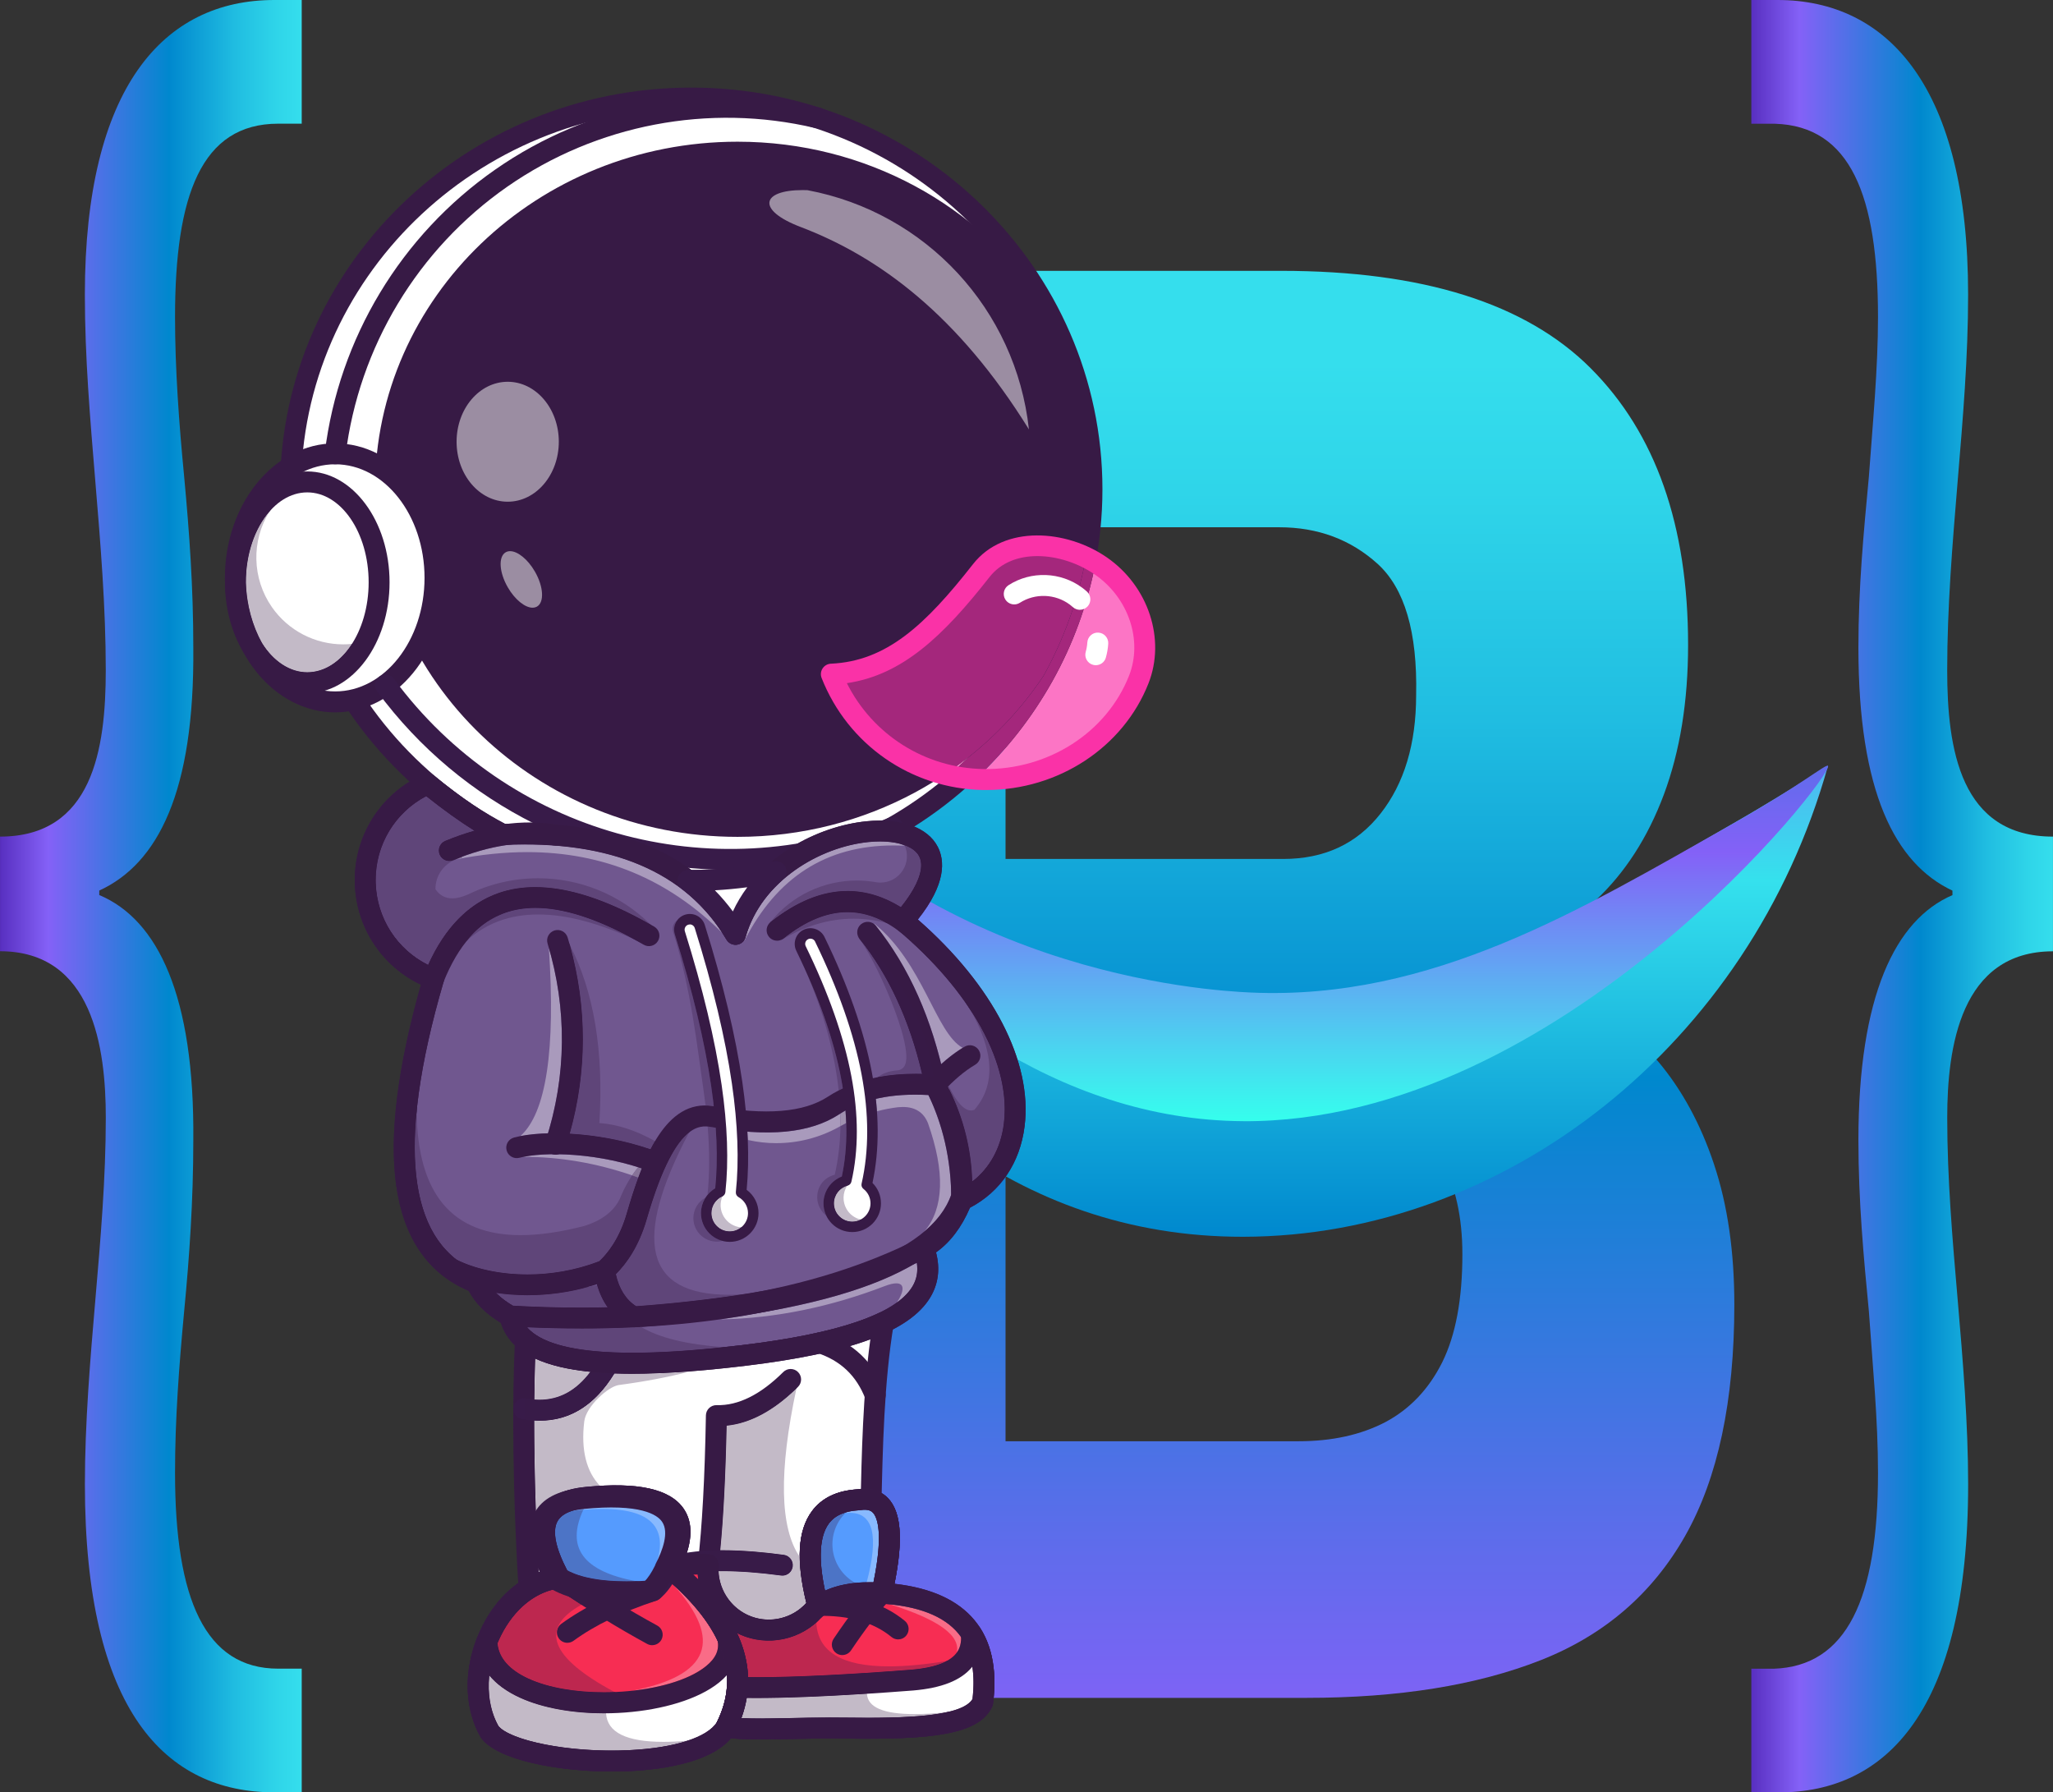 <?xml version="1.0" encoding="UTF-8"?>
<svg id="Layer_1" data-name="Layer 1" xmlns="http://www.w3.org/2000/svg" xmlns:xlink="http://www.w3.org/1999/xlink" viewBox="0 0 653.91 570.86">
  <rect x="0" y="0" width="653.91" height="570.86" fill="#333333" stroke="none"/>
  <defs>
    <style>
      .cls-1 {
        fill: #88b9fe;
      }

      .cls-2 {
        fill: url(#linear-gradient-2);
      }

      .cls-3 {
        fill: #c3bac7;
      }

      .cls-4 {
        fill: #5f457a;
      }

      .cls-5, .cls-6 {
        fill: #fff;
      }

      .cls-7 {
        fill: #381b49;
      }

      .cls-6, .cls-8, .cls-9, .cls-10, .cls-11 {
        fill-rule: evenodd;
      }

      .cls-8 {
        fill: #70578f;
      }

      .cls-9, .cls-12 {
        fill: #371a45;
      }

      .cls-13 {
        fill: #bd274f;
      }

      .cls-14 {
        fill: #fc8cce;
      }

      .cls-15 {
        fill: #877398;
      }

      .cls-16 {
        fill: #5f4579;
      }

      .cls-17 {
        fill: #371a46;
      }

      .cls-18 {
        fill: #9b8da2;
      }

      .cls-19 {
        fill: #fa32a7;
      }

      .cls-10 {
        fill: #f72d53;
      }

      .cls-20 {
        fill: #624b6e;
      }

      .cls-21 {
        fill: #4c74c6;
      }

      .cls-22 {
        fill: #f96c87;
      }

      .cls-23 {
        fill: #7089c6;
      }

      .cls-24 {
        fill: url(#linear-gradient-5);
      }

      .cls-25 {
        clip-path: url(#clippath);
      }

      .cls-26 {
        fill: none;
      }

      .cls-27 {
        fill: #a4277c;
      }

      .cls-28 {
        fill: #9f8faf;
      }

      .cls-29 {
        fill: #a99abc;
      }

      .cls-30 {
        fill: #381b48;
      }

      .cls-31 {
        fill: #746080;
      }

      .cls-11 {
        fill: #559bfe;
      }

      .cls-32 {
        fill: url(#linear-gradient-3);
      }

      .cls-33 {
        fill: #fc75c5;
      }

      .cls-34 {
        fill: url(#linear-gradient);
      }

      .cls-35 {
        fill: #381b47;
      }

      .cls-36 {
        fill: url(#linear-gradient-4);
      }

      .cls-37 {
        fill: #c3bac8;
      }
    </style>
    <linearGradient id="linear-gradient" x1="390.89" y1="634.57" x2="390.89" y2="114.83" gradientUnits="userSpaceOnUse">
      <stop offset="0" stop-color="#582fc0"/>
      <stop offset=".16" stop-color="#8461f7"/>
      <stop offset=".56" stop-color="#0088ce"/>
      <stop offset=".62" stop-color="#0996d3"/>
      <stop offset=".78" stop-color="#20bde1"/>
      <stop offset=".92" stop-color="#2fd5e9"/>
      <stop offset="1" stop-color="#35deed"/>
    </linearGradient>
    <linearGradient id="linear-gradient-2" x1="392.56" y1="393.9" x2="392.56" y2="171.14" gradientUnits="userSpaceOnUse">
      <stop offset="0" stop-color="#0088ce"/>
      <stop offset=".51" stop-color="#35e1ed"/>
      <stop offset="1" stop-color="#8461f7"/>
    </linearGradient>
    <linearGradient id="linear-gradient-3" x1="392.58" y1="357.08" x2="392.58" y2="171.14" gradientUnits="userSpaceOnUse">
      <stop offset="0" stop-color="#35ffed"/>
      <stop offset=".46" stop-color="#8461f7"/>
      <stop offset="1" stop-color="#0088ce"/>
    </linearGradient>
    <clipPath id="clippath">
      <path class="cls-26" d="m201.21,538.5c9.65-1.02,18.53-3.69,23.64-7.81,3.09-2.49,4.31-5.13,3.75-8.07-2.78-5.89-7.49-11.85-14.14-17.91,16.01,17.77,11.59,29.03-13.25,33.79"/>
    </clipPath>
    <linearGradient id="linear-gradient-4" x1="0" y1="285.43" x2="96.09" y2="285.43" xlink:href="#linear-gradient"/>
    <linearGradient id="linear-gradient-5" x1="557.82" y1="285.43" x2="653.91" y2="285.43" xlink:href="#linear-gradient"/>
  </defs>
  <g>
    <path class="cls-34" d="m545.98,370.92c-4.29-12.92-10.28-23.87-17.82-32.83-.39-.44-.77-.88-1.16-1.32-21.72,11.99-45.76,21.17-71.55,26.95,1.32,1.76,2.53,3.63,3.63,5.66,4.46,8.2,6.71,18.2,6.71,30.08,0,14.35-2.14,25.79-6.43,34.43-4.29,8.58-10.34,14.9-18.09,19.03-7.81,4.07-16.99,6.1-27.66,6.1h-93.33v-96.73c-33.93-8.41-64.84-22.82-90.91-41.74v220.2h186.71c29.48,0,54.34-4.01,74.63-11.99,20.24-7.97,35.58-21.17,46.03-39.59,10.45-18.42,15.67-43.01,15.67-73.69,0-16.83-2.14-31.68-6.43-44.54Zm-39.32-253.64c-20.68-20.68-53.56-31.02-98.55-31.02h-86.62c-50.87,0-92.12,41.25-92.12,92.12v106.86c44.71,32.12,103.23,49.11,166.14,49.11,38.39,0,74.24-6.32,106.03-18.59-8.8-4.89-17.82-8.52-27.11-10.89,13.09-3.24,24.36-9.29,33.77-18.09,9.4-8.8,16.66-20.07,21.78-33.77,5.11-13.75,7.7-29.59,7.7-47.62,0-38.06-10.34-67.43-31.02-88.1Zm-66.93,141.83c-7.59,9.68-17.93,14.46-31.02,14.46h-88.43v-105.64h87.17c12.32,0,22.77,3.9,31.35,11.66,8.58,7.81,12.7,21.72,12.26,41.79,0,15.56-3.8,28.16-11.33,37.73Z"/>
    <g>
      <path class="cls-2" d="m395.98,393.9c-147.94.18-193.1-191.67-193.1-200.42,0-.49,0-.98.04-1.48,0-7.06.43-14.03,1.21-20.87,10.72,100.14,96.06,156.27,195.43,156.27,45.29,0,83.47-25.43,151.79-64.74,12.96-7.45,23.53-14.05,30.89-18.76-24.89,89-102.99,149.89-186.26,150Z"/>
      <path class="cls-32" d="m395.99,357.08c-119.42-.65-192.53-155.49-193.06-165.07-.04-.76-.04-1.47-.04-2.23,0-6.3.43-12.51,1.25-18.63,4.64,16.09,13.67,40.18,32.14,64.45,56.53,74.31,147.85,79.87,162.13,80.51,57.73,2.59,105.45-26.64,152.95-53.43,22.11-12.47,30.31-19.54,30.89-18.76,2.04,2.76-84.81,113.72-186.25,113.17Z"/>
    </g>
    <g>
      <path class="cls-6" d="m220.17,31.23c-70.49,0-127.63,55.78-127.63,124.59s57.14,124.6,127.63,124.6,127.63-55.78,127.63-124.6-57.14-124.59-127.63-124.59"/>
      <path class="cls-12" d="m220.17,34.56c68.54,0,124.3,54.4,124.3,121.26s-55.76,121.26-124.3,121.26-124.3-54.4-124.3-121.26,55.76-121.26,124.3-121.26m0,249.19c72.21,0,130.97-57.39,130.97-127.93S292.38,27.9,220.17,27.9s-130.97,57.39-130.97,127.93,58.75,127.93,130.97,127.93"/>
      <path class="cls-9" d="m332.41,215.19c9.82-17.65,15.39-37.87,15.39-59.36s-5.58-41.71-15.39-59.36c-20.49-30.86-56.49-51.34-97.48-51.34-63.78,0-115.48,49.56-115.48,110.7s51.7,110.7,115.48,110.7c40.99,0,76.99-20.48,97.48-51.34"/>
      <path class="cls-6" d="m106.76,144.54c-17.56,0-31.79,17.69-31.79,39.51s14.23,39.5,31.79,39.5,31.79-17.69,31.79-39.5-14.23-39.51-31.79-39.51"/>
      <path class="cls-12" d="m106.76,147.87c15.69,0,28.46,16.23,28.46,36.17s-12.76,36.17-28.46,36.17-28.46-16.23-28.46-36.17,12.77-36.17,28.46-36.17m0,79.01c19.37,0,35.12-19.22,35.12-42.84s-15.76-42.84-35.12-42.84-35.13,19.22-35.13,42.84,15.76,42.84,35.13,42.84"/>
      <path class="cls-12" d="m97.87,156.82c10.78,0,19.55,12.85,19.55,28.64s-8.77,28.64-19.55,28.64-19.55-12.85-19.55-28.64,8.77-28.64,19.55-28.64m0,63.95c14.45,0,26.21-15.84,26.21-35.31s-11.76-35.31-26.21-35.31-26.21,15.84-26.21,35.31,11.76,35.31,26.21,35.31"/>
      <path class="cls-12" d="m106.77,147.87c1.66,0,3.1-1.24,3.3-2.93,4.23-34.46,23-65.61,51.49-85.47,28.49-19.85,64.21-26.67,98.01-18.71,1.79.42,3.59-.69,4.01-2.48.42-1.79-.69-3.59-2.48-4.01-35.64-8.39-73.31-1.21-103.35,19.73-30.04,20.93-49.83,53.78-54.29,90.12-.23,1.83,1.07,3.49,2.9,3.72.14.02.28.03.41.03h0Z"/>
      <path class="cls-7" d="m232.65,277.05c17.77,0,35.75-3.39,53.01-10.45,1.7-.7,2.52-2.64,1.82-4.35-.7-1.7-2.64-2.52-4.35-1.82-56.56,23.14-121.4,4.95-157.67-44.23-1.09-1.48-3.18-1.8-4.66-.7-1.48,1.09-1.8,3.18-.7,4.66,27.02,36.64,69.15,56.9,112.56,56.9"/>
      <path class="cls-8" d="m160.1,265.78c35.85-1.67,60.57,8.93,74.17,31.79,11.9-42.16,88.31-44.04,53.4-4.34,44.22,37,43.49,77.08,18.67,89-2.89,7.25-6.94,12.32-12.16,15.2,6.78,18.07-12.46,28.91-57.52,34.3-46.22,5.53-70.89,1.92-74.23-12.59-5.38-3.05-8.93-6.59-10.64-10.64-25.14-9.66-29.7-41.94-13.67-96.81-12.74-4.77-21.33-16.77-21.75-30.37-.42-13.6,7.42-26.1,19.85-31.65,9.27,7.51,17.24,12.89,23.9,16.12"/>
      <path class="cls-7" d="m280.3,268c6.19,0,10.91,1.75,12.46,4.76,1.99,3.86-.78,10.53-7.6,18.27-.59.67-.89,1.56-.82,2.46.07.9.5,1.73,1.18,2.3,23.79,19.9,36.57,43.11,34.2,62.09-1.22,9.76-6.49,17.34-14.83,21.35-.75.36-1.34.99-1.65,1.77-2.58,6.48-6.17,11.03-10.67,13.51-1.45.8-2.09,2.54-1.51,4.09,1.62,4.33,1.47,7.99-.49,11.2-5.28,8.67-23.55,14.94-54.31,18.62-44.09,5.27-67.84,1.9-70.59-10.03-.21-.91-.79-1.69-1.61-2.15-4.7-2.66-7.8-5.7-9.21-9.03-.35-.83-1.03-1.49-1.87-1.81-23.12-8.89-27.05-40.1-11.67-92.76.49-1.68-.4-3.44-2.03-4.06-11.52-4.32-19.21-15.05-19.59-27.36-.36-11.62,5.89-22.26,16.07-27.63,8.74,6.95,16.43,12.06,22.88,15.2.5.24,1.06.36,1.61.33,34.35-1.6,58.29,8.55,71.16,30.16.68,1.14,1.98,1.78,3.3,1.6,1.32-.17,2.41-1.12,2.77-2.4,5.03-17.82,23.53-28.72,39.22-30.3,1.24-.12,2.45-.18,3.6-.18m-78.96,169.53c9.99,0,21.85-.84,35.71-2.5,33.83-4.04,52.64-10.96,59.22-21.77,2.61-4.3,3.24-9.13,1.87-14.39,4.49-3.18,8.12-7.95,10.81-14.22,9.78-5.15,15.95-14.31,17.4-25.94,2.57-20.52-10.1-44.96-34-65.86,9.1-11.41,8.56-18.83,6.35-23.13-3.19-6.21-11.66-9.26-22.66-8.16-15.58,1.56-34.47,11.16-42.61,28.73-14.69-19.88-39.07-29.24-72.62-27.86-6.26-3.15-13.83-8.31-22.51-15.35-.97-.79-2.31-.97-3.46-.45-13.71,6.13-22.28,19.79-21.82,34.8.43,13.98,8.6,26.3,21.06,32.19-7.48,26.45-10.13,47.94-7.88,63.91,2.37,16.81,10.15,28.1,23.11,33.59,1.99,3.86,5.43,7.29,10.24,10.22,3.47,10.93,16.75,16.21,41.78,16.21"/>
      <path class="cls-29" d="m237.08,299.68c10.29-20.27,26.12-30.41,47.5-30.41,1.19,0,2.39.03,3.62.09h0c-.59-.25-1.19-.48-1.8-.7-1.79-.44-3.85-.67-6.11-.67-1.15,0-2.36.06-3.6.18-15.68,1.57-34.19,12.48-39.22,30.3-.08.29-.2.56-.35.81-.02.13-.03.26-.04.39m-6.95-2.46c-12.21-18.78-33.37-28.28-63.01-28.28-1.62,0-3.28.03-4.95.09-4.83.62-9.85,1.9-15.05,3.84-.03.12-.05.24-.07.37-.62.1-1.23.26-1.8.48,7.86-1.55,15.42-2.32,22.67-2.32,24.17,0,44.91,8.61,62.21,25.83"/>
      <path class="cls-4" d="m263.18,387.2c-.57-1.19-.89-2.53-.89-3.94,0-3.81,2.36-7.19,5.84-8.54,1.14-5.32,1.61-11.02,1.4-17.05-.62.31-1.23.64-1.84.98-.08,5.26-.65,10.46-1.81,15.49-3.22.84-5.59,3.44-5.59,7.25,0,2.21,1.13,4.39,2.9,5.82m3.95-39.93c.43-.22.87-.44,1.31-.65-.17-1.09-.36-2.18-.57-3.29-1.91-10.06-5.48-21.04-10.65-32.75,4.78,11.39,8.53,24.04,9.9,36.69"/>
      <path class="cls-4" d="m228.34,395.45c.63,0,1.24-.08,1.83-.22-3.96-1.01-6.91-4.6-6.91-8.88,0-1.79.52-3.49,1.45-4.94-2.3,1.28-3.86,3.73-3.86,6.55,0,4.14,3.35,7.49,7.49,7.49m-2.99-14.91c.68-.83,1.51-1.54,2.45-2.1.58-5.79.63-12.22.16-19.21-.05-.03-.1-.05-.15-.08-.63-.1-1.27-.21-1.91-.33-.17-.02-.33-.04-.5-.06.65,7.98.63,15.24-.05,21.77m1.99-28.23c-.23-2.06-.5-4.16-.81-6.31-2.05-14.14-5.95-30.44-11.6-48.45-.4-1.27-.27-2.62.35-3.81.12-.23.26-.45.41-.65-1.17.8-1.73,2.3-1.29,3.73,5.7,18.18,7.63,36.27,9.7,50.55.23,1.59.44,3.14.62,4.68.72,0,1.46.07,2.22.18.03,0,.06,0,.09.01.11.02.21.04.31.06"/>
      <path class="cls-29" d="m299.78,338.91c2.26-2.05,4.54-3.78,6.82-5.19-8.71-4.93-12.51-27-28.19-39.6.05.1.1.2.15.29.15.13.28.27.41.42,9.54,11.88,16.53,26.69,20.81,44.07"/>
      <path class="cls-29" d="m229.37,420.21c17.86-.31,35.57-4.12,52.41-10.6,1.54-.59,2.77-.88,3.69-.88,2.56,0,2.7,2.2.24,6.09,2.16-1.57,3.78-3.24,4.86-5.02,1.07-1.76,1.6-3.65,1.59-5.71,0-.61-.05-1.24-.15-1.89-.39.19-.78.37-1.17.55-10.92,6.36-26.36,11.32-46.43,14.91-4.9.98-9.91,1.83-15.05,2.55"/>
      <path class="cls-29" d="m294.48,392.16c4.19-3.54,7.03-7.44,8.51-11.69-.21-11.43-2.65-22.09-7.27-31.73-1.45-.08-2.86-.12-4.24-.12-4.57,0-8.73.45-12.52,1.34.15,1.33.27,2.66.36,3.97,2.19-.58,4.42-1.01,6.68-1.29.54-.05,1.06-.08,1.56-.08,3.98,0,6.65,1.73,8.03,5.19,5.45,15.52,5.08,26.99-1.11,34.4"/>
      <path class="cls-29" d="m247.3,364.08c6.77,0,13.56-1.68,19.72-5.05.22-.13.45-.26.67-.38.02-1.33,0-2.66-.03-3.99-.11.07-.21.14-.32.21-5.96,3.88-13.48,5.8-23.08,5.8-1.98,0-4.05-.08-6.21-.25.05.89.09,1.77.13,2.64,3,.68,6.06,1.03,9.13,1.03"/>
      <path class="cls-28" d="m267.69,358.64c.61-.34,1.22-.66,1.84-.98-.05-1.31-.12-2.64-.23-3.99-.56.31-1.1.64-1.64.98.04,1.33.05,2.66.03,3.99"/>
      <path class="cls-28" d="m227.96,359.24s0-.04,0-.06c-.05,0-.1-.02-.15-.02.05.03.1.05.15.08"/>
      <path class="cls-29" d="m165.76,361.83c2.51-.49,5.49-.79,8.79-.88,5.81-19.33,5.91-39.67.27-59.09,2.18,32.57-.84,52.56-9.06,59.96m8.8-63.65s.02-.03.02-.05c-.01-.04-.02-.07-.03-.1,0,.05,0,.1.01.15"/>
      <path class="cls-29" d="m201.34,374.34c.61-.91,1.26-1.78,1.93-2.59-8.96-2.85-17.99-4.01-25.33-4.14-.32.1-.65.15-.99.15s-.68-.05-1.01-.16c-3.69.04-6.86.35-9.26.84h.05c11.58,0,23.12,1.96,34.61,5.9"/>
      <path class="cls-12" d="m143.1,274.21c.42,0,.86-.08,1.27-.25,11.6-4.79,22.38-6.38,32.04-4.71,1.81.32,3.54-.9,3.85-2.72.31-1.81-.9-3.54-2.72-3.85-10.93-1.88-22.95-.16-35.73,5.12-1.7.7-2.51,2.65-1.81,4.36.53,1.28,1.77,2.06,3.08,2.06"/>
      <path class="cls-12" d="m247.51,299.61c.73,0,1.46-.24,2.07-.72,13.43-10.64,25.81-11.13,37.86-1.48,1.44,1.15,3.53.92,4.69-.52,1.15-1.44.92-3.54-.52-4.69-14.63-11.72-30.16-11.22-46.17,1.46-1.44,1.14-1.69,3.24-.54,4.68.66.83,1.63,1.26,2.61,1.26"/>
      <path class="cls-12" d="m138.11,315.02c1.33,0,2.58-.8,3.1-2.11,4.68-11.82,11.36-19.3,19.86-22.24,11.02-3.81,25.8-.37,43.95,10.21,1.59.93,3.63.39,4.56-1.2.93-1.59.39-3.63-1.2-4.56-19.91-11.61-36.56-15.23-49.49-10.76-10.41,3.6-18.44,12.38-23.88,26.08-.68,1.71.16,3.65,1.87,4.33.4.16.82.24,1.23.24"/>
      <path class="cls-12" d="m176.95,367.77c1.4,0,2.71-.89,3.17-2.3,7.13-21.81,7.37-44.95.67-66.91-.54-1.76-2.4-2.75-4.16-2.22-1.76.54-2.76,2.4-2.22,4.16,6.29,20.64,6.07,42.39-.63,62.89-.57,1.75.38,3.63,2.13,4.2.34.11.69.17,1.04.17"/>
      <path class="cls-12" d="m208.92,373.54c1.34,0,2.6-.81,3.11-2.14.66-1.72-.19-3.65-1.91-4.31-17.07-6.58-36.65-7.39-46.39-4.8-1.78.47-2.84,2.3-2.37,4.08.47,1.78,2.3,2.84,4.08,2.37,7.48-1.99,25.55-1.88,42.28,4.57.39.15.8.22,1.2.22"/>
      <path class="cls-12" d="m306.34,385.56c1.84,0,3.33-1.49,3.33-3.33.02-13.67-2.89-26.38-8.64-37.79-4.1-19.79-11.52-36.48-22.06-49.6-1.15-1.44-3.25-1.66-4.69-.51-1.44,1.15-1.66,3.25-.51,4.69,9.95,12.39,16.95,28.27,20.82,47.2.06.3.16.58.3.85,5.4,10.56,8.13,22.39,8.11,35.15,0,1.84,1.49,3.34,3.33,3.34h0"/>
      <path class="cls-12" d="m297.85,348.89c.91,0,1.81-.37,2.47-1.09,3.44-3.77,6.9-6.7,10.3-8.7,1.59-.94,2.12-2.98,1.18-4.56-.94-1.59-2.98-2.12-4.56-1.18-3.97,2.34-7.96,5.69-11.84,9.96-1.24,1.36-1.14,3.47.22,4.71.64.58,1.44.87,2.24.87"/>
      <path class="cls-12" d="m303.01,380.41c-6.56,19.03-40.31,31.01-100.34,35.61-3.24-2.02-5.5-5.58-6.5-10.21,3.32-3.3,7.31-8.77,9.81-17.43,8.06-27.88,15.23-30.23,19.92-29.54,18.94,3.37,32.11,2.11,41.43-3.97,7.31-4.77,16.64-6.77,28.46-6.1,5.12,9.85,7.54,20.48,7.22,31.65m-101.1,42.34c.08,0,.17,0,.25,0,64.99-4.86,100.1-18.18,107.34-40.72.09-.29.15-.59.16-.9.47-13.17-2.52-25.68-8.89-37.18-.54-.98-1.54-1.62-2.66-1.71-14.01-1.09-25.59,1.28-34.42,7.04-7.71,5.03-19.71,6-36.67,2.98-.03,0-.06,0-.09-.01-14.74-2.22-22.1,16.08-27.36,34.28-2.54,8.8-6.85,13.52-9.19,15.56-.85.74-1.27,1.87-1.11,2.99,1.14,8.02,5.08,14.16,11.09,17.31.48.25,1.01.38,1.55.38"/>
      <path class="cls-12" d="m185.07,423.12c43.66,0,80.79-7.62,110.61-22.72,1.64-.83,2.3-2.84,1.47-4.48-.83-1.64-2.84-2.3-4.48-1.47-33.84,17.14-77.59,24.32-130.06,21.35-1.85-.13-3.41,1.3-3.52,3.14-.1,1.84,1.3,3.41,3.14,3.52,7.8.44,15.41.66,22.84.66"/>
      <path class="cls-12" d="m168.11,412.51c8.16,0,17.03-1.4,25.69-4.82,1.71-.68,2.55-2.61,1.88-4.33-.68-1.71-2.61-2.55-4.33-1.88-17.95,7.08-36.64,4.66-46.42-.59-1.62-.87-3.64-.26-4.51,1.36-.87,1.62-.26,3.64,1.36,4.51,6.27,3.37,15.71,5.73,26.33,5.73"/>
      <path class="cls-5" d="m222.88,295.08c-.55-1.75-2.41-2.73-4.17-2.19-1.75.55-2.73,2.41-2.19,4.17,5.7,18.18,9.59,34.42,11.66,48.71,1.86,12.84,2.26,24.09,1.19,33.75-2.61,1.17-4.43,3.79-4.43,6.84,0,4.14,3.35,7.49,7.49,7.49s7.49-3.35,7.49-7.49c0-2.83-1.57-5.28-3.88-6.56,1.07-10.11.65-21.76-1.27-34.96-2.12-14.65-6.09-31.24-11.89-49.75"/>
      <path class="cls-12" d="m219.7,294.41c.71,0,1.37.46,1.59,1.17h0c5.75,18.35,9.73,35,11.83,49.5,1.89,13.01,2.31,24.63,1.26,34.55-.07.67.27,1.31.85,1.64,1.86,1.03,3.02,2.98,3.02,5.1,0,3.21-2.61,5.82-5.82,5.82s-5.82-2.61-5.82-5.82c0-2.29,1.35-4.38,3.45-5.32.54-.24.91-.75.98-1.34,1.08-9.75.68-21.25-1.19-34.17-2.08-14.32-6.02-30.79-11.72-48.97-.13-.42-.09-.87.12-1.26.21-.39.55-.68.98-.81.16-.05.33-.08.49-.08m12.72,101.1c5.05,0,9.16-4.11,9.16-9.16,0-2.95-1.43-5.7-3.78-7.41.95-9.96.48-21.51-1.38-34.35-2.13-14.67-6.15-31.5-11.95-50.01-.82-2.63-3.62-4.1-6.26-3.28-1.27.4-2.32,1.26-2.94,2.45-.62,1.18-.74,2.53-.35,3.81,5.65,18.01,9.55,34.31,11.6,48.45,1.78,12.25,2.21,23.16,1.27,32.44-2.78,1.63-4.54,4.63-4.54,7.9,0,5.05,4.11,9.16,9.16,9.16"/>
      <path class="cls-5" d="m261.12,299.17c-.81-1.65-2.8-2.34-4.46-1.54-1.65.81-2.34,2.8-1.54,4.46,7.23,14.83,12.02,28.48,14.39,40.93,2.3,12.12,2.31,23.12.03,32.98-3.22.84-5.59,3.77-5.59,7.25,0,4.13,3.35,7.49,7.49,7.49s7.49-3.35,7.49-7.49c0-2.4-1.13-4.53-2.88-5.9,2.46-10.75,2.46-22.6,0-35.55-2.48-13.08-7.46-27.29-14.93-42.63"/>
      <path class="cls-12" d="m259.62,299.9c7.37,15.14,12.35,29.34,14.79,42.21,2.4,12.67,2.41,24.4.02,34.87-.15.63.09,1.29.6,1.68,1.42,1.11,2.24,2.79,2.24,4.59,0,3.21-2.61,5.82-5.82,5.82s-5.82-2.61-5.82-5.82c0-2.65,1.79-4.97,4.35-5.64.6-.16,1.06-.63,1.2-1.24,2.32-10.05,2.31-21.37-.02-33.67-2.38-12.54-7.27-26.45-14.53-41.35-.4-.83-.06-1.82.77-2.23.83-.4,1.82-.06,2.23.77h0m11.82,92.51c5.05,0,9.15-4.11,9.15-9.15,0-2.47-.97-4.79-2.7-6.5,2.28-10.68,2.21-22.53-.21-35.27-2.5-13.16-7.57-27.65-15.07-43.05h0c-1.21-2.48-4.21-3.51-6.68-2.3-2.48,1.2-3.51,4.2-2.31,6.68,7.13,14.64,11.93,28.27,14.25,40.52,2.18,11.46,2.26,22.02.25,31.38-3.49,1.35-5.84,4.73-5.84,8.54,0,5.05,4.11,9.15,9.16,9.15"/>
      <path class="cls-6" d="m281.39,421.16c-5.66,33.56-2.57,78.04-6.35,97.4-19.3,4.77-36.81,10.56-44.29.98-9.76.63-20.1-1.66-30.29-3.96-10.99-2.48-21.82-4.95-31.57-3.75-2.2-32.11-2.56-65.93-1.51-84.95,9.75,7.87,32.8,9.19,69.26,4.84,20.01-2.39,34.93-5.86,44.74-10.56"/>
      <path class="cls-12" d="m272.14,515.85c-1.29.33-2.57.65-3.84.98-15.86,4.04-29.55,7.54-34.91.67-.68-.87-1.74-1.35-2.84-1.27-9.4.61-19.72-1.72-29.7-3.96-9.65-2.17-19.59-4.41-28.84-4.02-1.92-29.82-2.17-58.06-1.53-75.59,12,5.6,33.48,6.34,66.58,2.39,17.16-2.05,30.39-4.84,40.15-8.49-2.34,17.21-2.76,36.44-3.14,53.61-.32,14.49-.59,27.16-1.93,35.69m-28.46,12.22c7.51,0,16.54-2.3,26.27-4.78,1.94-.5,3.91-1,5.9-1.49,1.26-.31,2.22-1.32,2.47-2.6,1.76-9.03,2.07-22.87,2.41-38.9.41-18.95.88-40.44,3.94-58.59.21-1.23-.29-2.47-1.28-3.22-1-.75-2.32-.88-3.45-.34-9.29,4.45-23.99,7.9-43.69,10.26-35.64,4.26-58.11,2.87-66.77-4.12-.97-.79-2.31-.96-3.45-.45-1.14.51-1.91,1.61-1.98,2.86-.96,17.44-.87,50.6,1.51,85.36.06.91.5,1.76,1.2,2.34.71.58,1.62.85,2.53.74,9.07-1.11,19.27,1.18,30.07,3.62,9.89,2.23,20.09,4.52,29.94,4.2,3.64,3.74,8.55,5.12,14.36,5.12"/>
      <path class="cls-12" d="m225.57,501.63c1.66,0,3.1-1.25,3.31-2.94,1.32-11.07,2.18-26.08,2.56-44.64,7.62-.77,15.25-4.91,22.74-12.35,1.3-1.3,1.31-3.41.01-4.71-1.3-1.31-3.41-1.31-4.71-.01-7.24,7.2-14.37,10.74-21.21,10.54-.89-.02-1.76.31-2.4.92-.64.61-1.02,1.46-1.03,2.36-.34,19.79-1.21,35.65-2.57,47.12-.22,1.83,1.09,3.49,2.92,3.7.13.02.27.03.4.03"/>
      <path class="cls-7" d="m171.96,452.49c10.24,0,18.57-5.66,24.82-16.87.9-1.61.32-3.64-1.29-4.53-1.61-.9-3.64-.32-4.53,1.29-5.9,10.59-13.57,14.85-23.46,13.01-1.81-.34-3.55.86-3.89,2.67-.34,1.81.86,3.55,2.67,3.89,1.95.36,3.85.54,5.68.54"/>
      <path class="cls-10" d="m186.79,476.9c26.58-2.62,35.4,4.91,26.41,22.29,20.43,17.1,26.46,34.05,18.09,50.86-9.49,15.93-67.29,12.37-75.32,1.52-10.09-17.49,1.86-46.65,22.18-49.04-8.42-15.58-5.55-24.22,8.63-25.62"/>
      <path class="cls-7" d="m228.37,548.44c-3.03,4.89-13.38,8.23-27.76,8.95-19.77.98-38.26-3.22-41.85-7.68-4.39-7.79-4.08-19.05.79-28.77,4.36-8.69,11.29-14.2,19-15.11,1.1-.13,2.06-.8,2.57-1.77.51-.98.5-2.15-.03-3.12-4.04-7.47-5.27-13.13-3.56-16.34,1.28-2.4,4.5-3.87,9.59-4.38,18.26-1.8,23.61,1.78,25.16,4.08,2.28,3.36.15,9.12-2.04,13.36-.72,1.39-.38,3.08.82,4.09,19.21,16.08,24.87,31.36,17.31,46.69m-33.36,15.76c2,0,3.99-.05,5.93-.15,9.96-.5,27.53-2.75,33.21-12.3.04-.07.08-.15.12-.22,8.82-17.72,3.12-35.61-16.96-53.2,3.31-7.39,3.47-13.36.48-17.77-4.31-6.35-14.56-8.63-31.34-6.98-7.44.73-12.43,3.38-14.82,7.88-2.48,4.68-1.96,10.81,1.61,18.69-8.09,2.43-15.1,8.72-19.66,17.8-5.98,11.92-6.18,25.44-.5,35.28.06.11.13.22.21.32,5.16,6.98,24.2,10.65,41.72,10.65"/>
      <g class="cls-25">
        <rect class="cls-22" x="201.21" y="504.7" width="29.26" height="33.79"/>
      </g>
      <path class="cls-6" d="m231.81,521.68c4.34,9.5,4.17,18.95-.51,28.36-9.49,15.93-67.29,12.37-75.32,1.52-4.81-8.34-4.61-19.32-.88-28.8.9,28.8,82.13,23.53,76.72-1.08"/>
      <path class="cls-12" d="m228.37,548.44c-3.03,4.89-13.38,8.23-27.76,8.95-19.77.98-38.26-3.22-41.86-7.68-2.57-4.55-3.55-10.21-2.94-16.13,2.3,2.79,5.56,5.18,9.72,7.09,18.16,8.34,50.2,5.92,63.49-4.79.97-.78,1.81-1.58,2.52-2.37.35,4.97-.71,9.92-3.18,14.93m-33.36,15.76c2,0,3.99-.05,5.93-.15,9.96-.5,27.53-2.75,33.21-12.3.04-.07.08-.15.12-.22,5.13-10.31,5.32-20.82.56-31.23-.71-1.55-2.47-2.32-4.09-1.78-1.62.54-2.57,2.22-2.2,3.88.67,3.03-.54,5.75-3.71,8.3-11.26,9.07-40.83,11.12-56.52,3.92-6.42-2.95-9.75-6.97-9.9-11.95-.05-1.58-1.2-2.91-2.76-3.18-1.56-.26-3.09.59-3.67,2.06-4.36,11.09-3.95,22.94,1.1,31.69.06.11.13.22.21.32,5.16,6.98,24.2,10.65,41.72,10.65"/>
      <path class="cls-11" d="m186.79,476.9c26.58-2.62,35.4,4.91,26.41,22.29l.05.04c-1.64,3.45-3.41,5.92-5.29,7.41-13.74,1.04-23.67-.34-29.8-4.12-8.42-15.58-5.55-24.22,8.63-25.62"/>
      <path class="cls-7" d="m206.6,503.39c-11.82.79-20.54-.31-25.94-3.27-3.69-7.07-4.77-12.43-3.13-15.52,1.28-2.4,4.5-3.87,9.59-4.38,18.26-1.8,23.61,1.78,25.16,4.08,2.28,3.36.15,9.12-2.04,13.36-.11.22-.2.44-.26.67-1.11,2.24-2.24,3.93-3.38,5.06m-7.05,6.92c2.7,0,5.59-.12,8.66-.35.66-.05,1.29-.3,1.81-.7,2.31-1.82,4.36-4.63,6.24-8.59.08-.17.14-.34.19-.51,4.13-8.23,4.58-14.82,1.35-19.59-4.31-6.35-14.56-8.63-31.34-6.98-7.44.73-12.43,3.38-14.82,7.88-2.89,5.43-1.71,12.84,3.58,22.64.28.51.69.94,1.18,1.25,5.37,3.32,12.99,4.95,23.14,4.95"/>
      <path class="cls-1" d="m207.11,502.85c.97-1.11,1.93-2.62,2.88-4.52,0-.01,0-.02.01-.03.04-.14.09-.28.15-.42t0,0s0-.01,0-.02c0,0,0,0,0,0,0,0,0,0,0-.01,0,0,0,0,0-.01,0,0,0,0,0,0,.02-.05.04-.1.07-.14h0s0-.01,0-.02c0,0,0,0,0,0,2.19-4.24,4.32-9.99,2.04-13.36-1.26-1.86-5.01-4.57-16.12-4.57-2.59,0-5.59.15-9.05.49-.37.04-.73.08-1.08.13-.08.16-.15.31-.22.46,2.13-.17,4.13-.25,5.98-.25,17.34,0,22.44,7.43,15.32,22.3"/>
      <path class="cls-31" d="m206.78,503.51s.09-.03.13-.04c.09-.03.18-.06.27-.08,1.03-1.12,1.97-2.21,2.82-3.27-.18-.61-.17-1.22-.02-1.79-.94,1.9-1.91,3.42-2.88,4.52-.11.22-.21.44-.32.66m3.21-5.22c.04-.14.09-.29.15-.42-.06.14-.11.28-.15.42m.15-.42s0-.01,0-.02c0,0,0,.01,0,.02m0-.02s0,0,0-.01c0,0,0,0,0,.01m.01-.02s0,0,0,0c0,0,0,0,0,0m.07-.15h0,0m.01-.02c.39-.77,1.09-1.38,1.97-1.66.27-.08.54-.16.81-.24,4.86-8.32,2.74-14.42-6.36-18.31h-.03c-3.28-.52-6.31-.78-9.07-.78-4.05,0-7.55.56-10.48,1.67-.39.68-.74,1.35-1.06,2.01.35-.05.71-.09,1.08-.13,3.46-.34,6.45-.49,9.05-.49,11.11,0,14.86,2.71,16.12,4.57,2.28,3.36.15,9.12-2.04,13.36,0,0,0,0,0,0"/>
      <path class="cls-12" d="m207.74,523.97c1.18,0,2.33-.63,2.93-1.74.88-1.62.28-3.64-1.34-4.52-8.91-4.83-18.58-10.76-28.75-17.62-1.53-1.03-3.6-.63-4.63.9-1.03,1.53-.63,3.6.9,4.63,10.35,6.98,20.21,13.02,29.3,17.96.5.27,1.05.4,1.59.4"/>
      <path class="cls-12" d="m280.3,268c6.19,0,10.91,1.75,12.46,4.76,1.99,3.86-.78,10.53-7.6,18.27-.59.67-.89,1.56-.82,2.46.07.9.5,1.73,1.18,2.3,23.79,19.9,36.57,43.11,34.2,62.09-1.22,9.76-6.49,17.34-14.83,21.35-.75.36-1.34.99-1.65,1.77-2.58,6.48-6.17,11.03-10.67,13.51-1.45.8-2.09,2.54-1.51,4.09,1.62,4.33,1.47,7.99-.49,11.2-5.28,8.67-23.55,14.94-54.31,18.62-44.09,5.27-67.84,1.9-70.59-10.03-.21-.91-.79-1.69-1.61-2.15-4.7-2.66-7.8-5.7-9.21-9.03-.35-.83-1.03-1.49-1.87-1.81-23.12-8.89-27.05-40.1-11.67-92.76.49-1.68-.4-3.44-2.03-4.06-11.52-4.32-19.21-15.05-19.59-27.36-.36-11.62,5.89-22.26,16.07-27.63,8.74,6.95,16.43,12.06,22.88,15.2.5.24,1.06.36,1.61.33,34.35-1.6,58.29,8.55,71.16,30.16.68,1.14,1.98,1.78,3.3,1.6,1.32-.17,2.41-1.12,2.77-2.4,5.03-17.82,23.53-28.72,39.22-30.3,1.24-.12,2.45-.18,3.6-.18m-78.96,169.53c9.99,0,21.85-.84,35.71-2.5,33.83-4.04,52.64-10.96,59.22-21.77,2.61-4.3,3.24-9.13,1.87-14.39,4.49-3.18,8.12-7.95,10.81-14.22,9.78-5.15,15.95-14.31,17.4-25.94,2.57-20.52-10.1-44.96-34-65.86,9.1-11.41,8.56-18.83,6.35-23.13-3.19-6.21-11.66-9.26-22.66-8.16-15.58,1.56-34.47,11.16-42.61,28.73-14.69-19.88-39.07-29.24-72.62-27.86-6.26-3.15-13.83-8.31-22.51-15.35-.97-.79-2.31-.97-3.46-.45-13.71,6.13-22.28,19.79-21.82,34.8.43,13.98,8.6,26.3,21.06,32.19-7.48,26.45-10.13,47.94-7.88,63.91,2.37,16.81,10.15,28.1,23.11,33.59,1.99,3.86,5.43,7.29,10.24,10.22,3.47,10.93,16.75,16.21,41.78,16.21"/>
      <path class="cls-12" d="m180.72,523.21c.68,0,1.37-.21,1.96-.64,6.79-4.96,15.64-9.25,26.32-12.76,1.75-.58,2.7-2.46,2.13-4.21-.57-1.75-2.46-2.7-4.21-2.13-11.34,3.73-20.82,8.35-28.17,13.72-1.49,1.09-1.81,3.17-.73,4.66.65.89,1.67,1.37,2.69,1.37"/>
      <path class="cls-7" d="m213.21,502.52c.33,0,.66-.05.99-.15,7.76-2.4,19.38-2.6,34.56-.57,1.83.24,3.5-1.04,3.75-2.86.24-1.83-1.04-3.5-2.86-3.75-16.37-2.19-28.61-1.92-37.42.81-1.76.55-2.74,2.41-2.2,4.17.44,1.43,1.76,2.35,3.18,2.35"/>
      <path class="cls-10" d="m214,499.86c2.57-1.56,6.42-2.08,11.56-1.56-.66,8.62,4.46,16.64,12.56,19.65,8.1,3.02,17.22.31,22.36-6.64-5.67-21.69-1.33-32.9,13.02-33.65,9.76-1.59,12.22,8.32,7.38,29.74,24.15,1.49,34.86,13.07,32.12,34.73-3.29,7.14-17.72,8.59-43.41,8.25-6.4-.09-12.15.02-17.27.12-8.94.18-15.94.36-21.02-.46,8.26-16.58,2.49-33.31-17.3-50.18"/>
      <path class="cls-7" d="m222.24,501.44c.04.56.1,1.12.19,1.67-.54-.55-1.1-1.09-1.67-1.64.46-.02.95-.04,1.48-.03m42.52,45.58c-4.94,0-9.46.09-13.55.18-5.94.12-10.98.22-15.05,0,3.27-9.01,2.81-18.05-1.38-27.06.71.35,1.43.67,2.18.95,9.44,3.52,20.21.32,26.2-7.78.6-.81.8-1.85.54-2.83-3.13-11.96-3.04-20.67.25-25.17,1.94-2.66,5.12-4.07,9.72-4.31.12,0,.24-.02.36-.04,2.79-.46,3.68.49,4.02.84,1.26,1.34,3.74,6.44-.43,24.87-.22.95,0,1.95.58,2.74.59.78,1.49,1.27,2.46,1.33,11.68.72,19.96,3.92,24.58,9.51,4.03,4.87,5.55,11.89,4.51,20.89-3.37,5.61-21.24,6.16-40.13,5.92-1.67-.02-3.3-.03-4.88-.03m-22.77,6.97c2.84,0,5.96-.06,9.35-.13,5.36-.11,11.43-.23,18.21-.14,26.93.36,42.32-1.16,46.48-10.19.14-.31.24-.64.28-.98,1.41-11.18-.58-20.11-5.92-26.56-5.29-6.38-13.84-10.27-25.47-11.58,2.8-14.07,2.15-22.76-2.01-27.18-1.65-1.75-4.67-3.66-9.76-2.88-6.54.38-11.45,2.74-14.58,7.02-4.47,6.1-5.04,15.65-1.74,29.14-4.36,4.84-11.36,6.63-17.55,4.32-6.67-2.48-10.95-9.17-10.4-16.27.14-1.81-1.19-3.39-2.99-3.57-5.93-.6-10.39.07-13.62,2.03-.92.56-1.51,1.52-1.59,2.58-.09,1.07.35,2.11,1.16,2.81,18.64,15.89,24.03,30.99,16.48,46.16-.47.95-.47,2.07.02,3.01.48.94,1.39,1.6,2.43,1.77,3.14.5,6.86.65,11.22.65"/>
      <path class="cls-22" d="m304.73,526.37c.99-1.34,1.45-2.99,1.4-5-.27-.39-.56-.77-.86-1.13-4.26-5.15-11.61-8.27-21.87-9.3,15.5,4.84,22.62,9.98,21.34,15.43"/>
      <path class="cls-31" d="m306.12,521.37c0-.26-.02-.53-.05-.81-.08-.88.2-1.73.72-2.38-1.91-2.41-5.62-4.84-11.13-7.28-4.55-.67-8.71-1.04-12.47-1.11-.33.32-.74.58-1.17.74.46.14.91.28,1.36.42,10.26,1.03,17.61,4.15,21.87,9.3.3.36.59.74.86,1.13"/>
      <path class="cls-6" d="m309.4,520.27c3.55,5.53,4.75,12.81,3.61,21.86-3.29,7.14-17.72,8.59-43.41,8.25-6.4-.09-12.15.02-17.27.12-8.94.18-15.94.36-21.02-.46,2.09-4.2,3.28-8.41,3.58-12.63h0c12.6.34,31.18-.44,55.77-2.33,13.27-1.14,19.53-6.08,18.75-14.81"/>
      <path class="cls-12" d="m264.76,547.01c-4.94,0-9.45.09-13.55.18-5.94.12-10.99.22-15.06,0,.77-2.12,1.33-4.25,1.68-6.39,12.55.15,30.38-.65,53.07-2.4,9.04-.78,15.13-3.19,18.65-7.39.06-.07.12-.14.17-.21.47,3.08.48,6.53.04,10.32-3.37,5.61-21.24,6.16-40.13,5.92-1.67-.02-3.3-.03-4.88-.03m-22.77,6.97c2.84,0,5.96-.06,9.35-.13,5.36-.11,11.43-.23,18.21-.14,26.93.36,42.32-1.16,46.48-10.19.14-.31.24-.64.28-.98,1.24-9.8-.14-17.9-4.11-24.08-.83-1.29-2.43-1.85-3.88-1.35-1.45.5-2.38,1.92-2.24,3.45.23,2.57-.31,4.59-1.63,6.16-2.29,2.73-7.03,4.42-14.09,5.03-24.33,1.87-42.98,2.65-55.4,2.32-.79-.02-1.56.24-2.17.73-.73.58-1.18,1.45-1.24,2.37-.26,3.77-1.35,7.59-3.23,11.38-.47.95-.47,2.07.02,3.01.48.94,1.39,1.6,2.43,1.77,3.14.5,6.86.65,11.22.65"/>
      <path class="cls-11" d="m257.68,514.35h0s0,0,0,0h0m1.67-1.66c.39-.44.77-.9,1.13-1.39-5.67-21.69-1.33-32.9,13.02-33.65,9.76-1.59,12.22,8.32,7.38,29.74-9.49-.73-16.67,1.04-21.53,5.29"/>
      <path class="cls-7" d="m276.92,503.91c-5.46,0-10.19.9-14.14,2.68-2.15-9.98-1.75-17.3,1.18-21.3,1.94-2.66,5.12-4.07,9.72-4.31.12,0,.24-.02.36-.04,2.79-.46,3.68.49,4.02.84,1.19,1.27,3.49,5.93.17,22.13-.44-.01-.87-.02-1.3-.02m-19.23,13.77c.7,0,1.41-.22,2.01-.68h0c.45-.35.79-.79,1.01-1.27.29-.13.57-.31.82-.53,4.15-3.63,10.57-5.14,19.08-4.48,1.64.12,3.14-.97,3.51-2.59,3.68-16.29,3.29-26.11-1.22-30.91-1.65-1.75-4.67-3.66-9.76-2.88-6.54.38-11.45,2.74-14.58,7.02-4.47,6.1-5.04,15.65-1.74,29.14-.22.25-.39.52-.52.8-.23.1-.44.23-.65.39-1.34,1.02-1.69,2.85-.9,4.28.09.16.19.32.31.46.66.82,1.63,1.25,2.6,1.25"/>
      <path class="cls-1" d="m278.22,503.92c3.32-16.2,1.03-20.86-.17-22.13-.27-.29-.91-.96-2.63-.96-.4,0-.86.04-1.39.12-.12.02-.24.03-.36.04-1.54.08-2.91.29-4.14.63-.09.09-.19.18-.28.27.49-.05.96-.08,1.41-.08,7.5,0,9.31,7.37,5.4,22.1.28,0,.56,0,.85,0,.43,0,.86,0,1.3.02"/>
      <path class="cls-31" d="m281.21,505.92c4.08-18.95,2.15-28.43-5.79-28.43-.6,0-1.24.06-1.92.17-.47.03-.94.06-1.39.11-.77.78-1.45,1.64-2.03,2.59.28.03.56.06.86.11-.5.36-.96.75-1.4,1.16,1.23-.34,2.6-.55,4.14-.63.12,0,.24-.02.36-.04.53-.09.98-.12,1.39-.12,1.72,0,2.36.68,2.63.96,1.19,1.27,3.49,5.93.17,22.13-.44-.01-.87-.02-1.3-.02-.28,0-.57,0-.85,0-.05.19-.1.39-.16.58,1.89.75,3.65,1.22,5.29,1.42"/>
      <path class="cls-12" d="m278.77,447.67c.4,0,.81-.07,1.2-.22,1.72-.66,2.57-2.59,1.91-4.31-3.58-9.27-10.17-15.53-19.61-18.62-1.75-.57-3.63.38-4.21,2.13-.57,1.75.38,3.63,2.13,4.21,7.55,2.47,12.61,7.28,15.47,14.69.51,1.32,1.77,2.14,3.11,2.14h0Z"/>
      <path class="cls-12" d="m286.08,522.13c.96,0,1.91-.41,2.57-1.21,1.17-1.42.97-3.52-.45-4.69-6.93-5.72-16.28-8.5-27.8-8.25-1.84.04-3.3,1.56-3.26,3.4.04,1.84,1.53,3.28,3.4,3.26,9.87-.22,17.75,2.06,23.42,6.73.62.51,1.37.76,2.12.76"/>
      <path class="cls-12" d="m268.28,527.12c1.07,0,2.13-.52,2.77-1.47,4.69-6.98,8.81-12.35,12.24-15.96,1.27-1.33,1.21-3.45-.12-4.71-1.33-1.27-3.45-1.22-4.71.12-3.69,3.88-8.04,9.54-12.94,16.83-1.03,1.53-.62,3.6.9,4.63.57.38,1.22.57,1.86.57h0Z"/>
      <path class="cls-18" d="m327.73,136.76c-4.16-38.17-32.81-69.12-70.55-76.19-.52-.02-1.03-.03-1.52-.03-13.28,0-14.73,6.4-.65,11.75,24.97,9.5,50.14,28.05,72.72,64.47"/>
      <path class="cls-18" d="m161.71,159.79c8.99,0,16.28-8.55,16.28-19.1s-7.29-19.1-16.28-19.1-16.28,8.55-16.28,19.1,7.29,19.1,16.28,19.1"/>
      <path class="cls-18" d="m169.64,193.54c.51,0,.98-.12,1.4-.35,2.39-1.38,2.09-6.37-.66-11.14-2.27-3.95-5.51-6.51-7.91-6.51-.51,0-.98.12-1.4.36-2.39,1.38-2.09,6.37.66,11.14,2.27,3.95,5.51,6.51,7.91,6.51"/>
      <path class="cls-33" d="m314.15,248.28c21.06,0,40.82-12.2,48.56-31.83,5.18-13.14-.43-28.14-12.04-36.18-.56-.39-1.13-.76-1.72-1.11-5.09,26.88-18.81,50.83-38.24,69.01.82.05,1.64.09,2.46.1.32,0,.65,0,.97,0"/>
      <path class="cls-14" d="m302.14,246.91c2.02-1.73,3.97-3.52,5.87-5.37-2.27,1.78-4.61,3.48-7.02,5.09.38.1.76.19,1.15.28"/>
      <path class="cls-27" d="m310.71,248.17c19.43-18.18,33.15-42.14,38.24-69.01-.99-.6-2.02-1.16-3.07-1.67-2.41,13.43-7.03,26.12-13.47,37.71-6.63,9.98-14.88,18.88-24.4,26.35-1.9,1.85-3.85,3.64-5.87,5.37,2.79.65,5.66,1.07,8.58,1.26"/>
      <path class="cls-27" d="m300.99,246.63c2.41-1.61,4.75-3.31,7.02-5.09,9.52-7.47,17.77-16.36,24.4-26.35,6.44-11.58,11.06-24.28,13.47-37.71-4.83-2.34-10.24-3.67-15.44-3.67-6.95,0-13.53,2.38-17.87,7.91-15.16,19.34-28.49,32.12-47.75,32.99,6.33,16.05,19.94,27.77,36.18,31.92"/>
      <path class="cls-6" d="m220.17,280.42c9.26,0,18.29-.96,26.99-2.79-5.86,5.13-10.58,11.78-12.89,19.94-4.05-6.81-9.09-12.53-15.11-17.16.34,0,.67,0,1.01,0h0Z"/>
      <path class="cls-7" d="m238.03,282.57c-1.81,2.43-3.35,5-4.6,7.71-1.77-2.39-3.68-4.64-5.73-6.73,3.46-.19,6.91-.52,10.34-.97h0Zm-3.76,18.33c.14,0,.29,0,.44-.03,1.32-.17,2.41-1.12,2.77-2.4,1.98-7,5.97-13.18,11.87-18.34,1.14-1,1.47-2.64.79-4-.68-1.35-2.19-2.08-3.67-1.77-8.91,1.87-18.09,2.81-27.28,2.71h-.03c-1.42,0-2.68.9-3.15,2.25-.47,1.35-.02,2.86,1.12,3.73,5.66,4.35,10.47,9.81,14.28,16.22.61,1.02,1.7,1.63,2.86,1.63h0Z"/>
      <path class="cls-16" d="m168.01,405.89c7.2,0,15.06-1.22,22.8-4.18,2.41-2.21,6.37-6.88,8.77-15.19,1.13-3.89,2.35-7.79,3.72-11.49-.65-.24-1.3-.46-1.95-.69-1.26,1.87-2.39,3.93-3.39,6.2h0s0,0,0,0c-.18.41-.36.83-.53,1.25-1.92,3.98-5.66,6.86-11.2,8.63-7.61,1.98-14.41,2.96-20.39,2.96-21.84,0-32.88-13.15-33.13-39.46-.39,4.01-.59,7.8-.59,11.36,0,16.98,4.41,28.96,13.25,35.83,5.46,2.82,13.53,4.76,22.65,4.76"/>
      <path class="cls-15" d="m203.29,375.03c.36-.98.74-1.95,1.12-2.91-.38-.13-.77-.25-1.15-.37-.67.82-1.32,1.68-1.93,2.59.65.22,1.3.45,1.95.69"/>
      <path class="cls-12" d="m204.42,372.12c.41-1.02.84-2.02,1.28-3-.85.81-1.66,1.69-2.43,2.62.38.12.77.25,1.15.37"/>
      <path class="cls-12" d="m190.81,401.71c.18-.07.36-.14.55-.21.4-.16.82-.24,1.22-.24.32,0,.63.05.93.13,7.83-10.12,12-20.84,12.52-32.17-.1-.04-.21-.07-.31-.1,0,0,0,0,0,0-.44.97-.87,1.97-1.28,3-.39.95-.76,1.92-1.12,2.91-1.37,3.7-2.59,7.6-3.72,11.49-2.4,8.3-6.37,12.98-8.77,15.19"/>
      <path class="cls-12" d="m163.84,407.13c13.99,0,23.47-1.4,28.45-4.21.41-.51.82-1.02,1.21-1.53-.3-.09-.61-.13-.93-.13-.41,0-.82.08-1.22.24-.18.07-.36.14-.55.21-7.74,2.97-15.59,4.18-22.8,4.18-9.11,0-17.18-1.95-22.65-4.76h0c2.25,1.75,4.79,3.17,7.62,4.26.76.29,1.39.85,1.76,1.57,3.22.12,6.26.17,9.1.17"/>
      <path class="cls-12" d="m154.74,406.96c-.37-.72-1-1.28-1.76-1.57-2.83-1.09-5.36-2.51-7.62-4.26-8.83-6.87-13.25-18.85-13.25-35.83,0-3.57.2-7.35.59-11.36-.07-7.73.78-16.59,2.57-26.58-13.32,40.31-7.92,66.8,16.22,79.47,1.1.05,2.18.1,3.24.13"/>
      <path class="cls-16" d="m207.2,366.03c.46-.9.94-1.76,1.44-2.6-6.18-3.45-12.09-5.36-17.73-5.75,1.41-22.88-1.72-41.78-9.4-56.7,5.54,19.75,5.52,40.38-.04,60.08,8.01.45,17.09,2,25.73,4.97"/>
      <path class="cls-12" d="m181.47,361.06c5.56-19.7,5.58-40.33.04-60.08-.33-.64-.67-1.28-1.02-1.91,3.33,19.74,2.44,40.36-2.67,61.86,1.18.02,2.4.06,3.64.13"/>
      <path class="cls-12" d="m205.7,369.12c.48-1.06.98-2.1,1.49-3.09-8.64-2.96-17.73-4.52-25.73-4.97-1.24-.07-2.46-.11-3.64-.13-.28,1.16-.57,2.33-.87,3.5.7-.03,1.41-.04,2.12-.04,7.98,0,16.85,1.57,26.63,4.72"/>
      <path class="cls-12" d="m208.54,370.07c.73-2.02,1.62-3.72,2.69-5.11-.87-.54-1.74-1.05-2.6-1.53-.5.83-.98,1.7-1.44,2.6-.51,1-1.01,2.03-1.49,3.09,0,0,0,0,0,0,.11-.11.22-.21.33-.31,0,.14-.01.28-.02.41.84.27,1.68.55,2.52.85"/>
      <path class="cls-12" d="m206.02,369.22c0-.14.01-.28.02-.41-.11.1-.22.21-.33.31.1.03.21.07.31.1"/>
      <path class="cls-16" d="m136.35,307.29c5.38-11.9,12.95-19.6,22.53-22.91,3.58-1.24,7.44-1.86,11.59-1.86,10.51,0,22.8,3.98,36.69,11.91-9.79-9.71-22.74-14.71-35.78-14.71-7.56,0-15.16,1.68-22.19,5.1h0c-1.92.86-3.64,1.29-5.14,1.29-2.25,0-4.04-.97-5.35-2.9-.05-4.29,2.64-8.06,6.54-9.49h0c.6-.28,1.21-.56,1.81-.82-.89.33-1.79.69-2.69,1.06-.42.17-.85.25-1.27.25-1.31,0-2.55-.78-3.08-2.06-.7-1.7.11-3.65,1.81-4.36,3.13-1.29,6.21-2.37,9.25-3.24-4.65-2.9-9.78-6.57-15.32-10.98-9.9,5.22-16.08,15.42-16.08,26.68,0,.32,0,.63.02.95.35,11.23,6.78,21.15,16.66,26.08"/>
      <path class="cls-15" d="m145.25,273.72h0c.57-.21,1.18-.37,1.8-.48.02-.12.04-.25.07-.37-.02,0-.04.01-.06.02-.61.26-1.21.54-1.81.82"/>
      <path class="cls-12" d="m143.1,274.21c.42,0,.86-.08,1.27-.25.9-.37,1.8-.73,2.69-1.06.02,0,.04-.01.06-.02.65-3.06,2.84-5.31,6.56-6.75-.85-.49-1.72-1.02-2.6-1.57-3.03.87-6.12,1.94-9.25,3.24-1.7.7-2.51,2.65-1.81,4.36.53,1.28,1.77,2.06,3.08,2.06"/>
      <path class="cls-12" d="m138.35,308.2c.92-3.93,3.89-9,8.92-15.2,7.47-4.76,15.77-7.14,24.91-7.14,11.03,0,23.27,3.47,36.73,10.4-.57-.62-1.16-1.23-1.75-1.82-13.9-7.93-26.18-11.91-36.69-11.91-4.14,0-8.01.62-11.59,1.86-9.59,3.31-17.16,11.02-22.53,22.91h0c.65.33,1.32.63,2,.91"/>
      <path class="cls-12" d="m138.11,311.69c-.14-1.04-.06-2.2.24-3.49-.68-.28-1.35-.58-2-.91-9.88-4.93-16.31-14.85-16.66-26.08-.01-.32-.02-.63-.02-.95,0-11.25,6.19-21.46,16.08-26.68,5.54,4.41,10.67,8.08,15.32,10.98.89.55,1.75,1.07,2.6,1.57,1.34-.52,2.88-.94,4.62-1.25-6.33-4.17-14.62-8.78-24.88-13.82-11.36,6.4-17.99,18.81-16.98,31.81,1,13,9.46,24.24,21.67,28.82"/>
      <path class="cls-16" d="m245.35,293.73s.05-.05.08-.07c8.33-6.6,16.52-9.9,24.53-9.9,5.77,0,11.44,1.71,16.99,5.14,4.21-5.23,6.43-9.86,6.44-13.32,0-1.06-.21-2.01-.63-2.83-.79-1.54-2.41-2.75-4.63-3.56.03.06.05.12.08.17h0c1.07,2.53.86,5.46-.66,7.84-1.57,2.46-4.27,3.9-7.12,3.9-.54,0-1.08-.05-1.62-.16-1.97-.33-3.94-.5-5.9-.5-10.62,0-20.81,4.81-27.55,13.28"/>
      <path class="cls-12" d="m245.16,293.97c9.98-5.24,18.58-7.86,25.79-7.86,5.62,0,10.4,1.59,14.34,4.77.58-.67,1.14-1.33,1.66-1.98h0c-5.55-3.43-11.22-5.14-16.99-5.14-8.01,0-16.2,3.3-24.53,9.9-.03.02-.06.05-.08.07-.07.08-.13.16-.2.25"/>
      <path class="cls-12" d="m288.15,293.63c1.97-2.93,4.47-7.15,7.5-12.68,2.93-8.53.14-12.95-8.38-13.25.34.47.63.97.86,1.48,2.22.81,3.84,2.02,4.63,3.56.42.82.63,1.77.63,2.83,0,3.46-2.23,8.09-6.44,13.32-.52.65-1.08,1.31-1.66,1.98,1.01.81,1.96,1.73,2.86,2.75"/>
      <path class="cls-16" d="m248.52,299.62c7.69-4.69,15.48-7.03,23.38-7.03,3.46,0,6.93.45,10.43,1.35-4.07-2.28-8.19-3.42-12.39-3.42-6.57,0-13.32,2.79-20.36,8.37-.25.19-.51.35-.78.46-.09.09-.18.18-.27.27"/>
      <path class="cls-12" d="m248.79,299.35c.27-.12.54-.27.78-.46,7.04-5.58,13.79-8.37,20.36-8.37,4.2,0,8.32,1.14,12.39,3.42.76.2,1.53.41,2.29.65-.15-.33-.24-.68-.27-1.04-4.86-2.96-9.66-4.44-14.39-4.44-7.19,0-14.25,3.41-21.16,10.24"/>
      <path class="cls-12" d="m287.27,295.5c-.97-.71-1.95-1.36-2.92-1.95.04.36.13.71.27,1.04.88.27,1.76.58,2.64.91"/>
      <path class="cls-4" d="m148.83,299.49c6.09-5.5,13.62-8.24,22.59-8.24s19.07,2.67,30.71,8c-12.15-6.71-22.72-10.07-31.59-10.07-3.41,0-6.58.5-9.47,1.5-2.74.95-5.28,2.36-7.64,4.25-.75.61-1.49,1.26-2.21,1.96-.82.81-1.62,1.68-2.39,2.61"/>
      <path class="cls-17" d="m205.65,300.92c-12.62-8.46-23.77-12.69-33.45-12.69-7.03,0-13.29,2.23-18.77,6.69,2.35-1.88,4.9-3.3,7.64-4.25,2.9-1,6.06-1.5,9.47-1.5,8.86,0,19.43,3.37,31.59,10.07,1.16.53,2.33,1.09,3.52,1.67m-57.2-1.08c.13-.12.25-.23.38-.35.77-.93,1.57-1.8,2.39-2.61-.95.91-1.87,1.9-2.77,2.96"/>
      <path class="cls-16" d="m202.67,416.01c12.37-.95,23.63-2.21,33.76-3.78-1.5.09-2.93.14-4.31.14-26.64,0-30.85-17.24-12.62-51.73-3.92,3.05-8.55,10.54-13.52,27.73-2.5,8.66-6.49,14.13-9.81,17.43,1,4.63,3.26,8.19,6.5,10.21"/>
      <path class="cls-12" d="m197.59,416.24c14.14-.5,27.52-1.87,40.09-4.09-.42.03-.83.06-1.24.09-10.13,1.57-21.39,2.83-33.76,3.78-3.24-2.02-5.5-5.58-6.5-10.21,3.32-3.3,7.31-8.77,9.81-17.43,4.97-17.19,9.6-24.68,13.52-27.73.04-.08.08-.16.13-.24-3.48.28-6.28,1.8-8.4,4.55.1.06.21.13.31.19-1.75,3.37-2.62,5.05-2.62,5.05-.13-.04-.25-.09-.38-.13-.35.97-.66,2.02-.93,3.14-1.56,5.84-5.57,15.83-12.03,29.94.03.07.06.14.09.22.67,1.71-.17,3.65-1.88,4.33-.13.05-.26.1-.38.15-.04.08-.08.16-.11.24,0,.18,0,.36.01.54.81-.21,1.59-.44,2.36-.68-.11,3.1.52,5.87,1.92,8.3"/>
      <path class="cls-12" d="m208.69,419c8.67,0,21-2.6,37-7.8-2.83.44-5.5.76-8.01.95-12.57,2.22-25.95,3.59-40.09,4.09.1.18.21.35.31.52,2.54,1.5,6.14,2.25,10.79,2.25"/>
      <path class="cls-12" d="m193.42,407.84c.13-.05.26-.1.38-.15,1.71-.68,2.55-2.61,1.88-4.33-.03-.07-.06-.15-.09-.22-.7,1.52-1.42,3.08-2.17,4.69"/>
      <path class="cls-12" d="m208.92,370.2s.87-1.69,2.62-5.05c-.1-.07-.21-.13-.31-.19-1.07,1.39-1.97,3.09-2.69,5.11.13.04.25.09.38.13"/>
      <path class="cls-16" d="m201.55,430.82c8.28,0,17.96-.59,29.03-1.77-11.78-.82-20.58-2.96-26.4-6.44-.39.02-.78.04-1.17.06-.28.02-.57.04-.85.06-.08,0-.17,0-.25,0s-.16,0-.24,0c-5.42.25-10.96.38-16.6.38s-11.32-.13-17.14-.38c4.11,4.7,13.21,7.35,27.22,7.95,2.03.09,4.16.13,6.4.13m-16.46-14.37c2.85,0,5.66-.03,8.45-.1-1.44-2.03-2.57-4.4-3.34-7.03-.8.16-1.62.3-2.46.43-6.68,1.93-13.36,2.75-19.62,2.75-3.51,0-6.89-.26-10.07-.73,1.42,1.43,3.21,2.79,5.36,4.06,7.4.41,14.63.61,21.69.61"/>
      <path class="cls-12" d="m201.91,422.75c.08,0,.17,0,.25,0,.28-.02.57-.04.85-.06-.45.02-.89.05-1.34.07.08,0,.16,0,.24,0m-8.37-6.39c1.2-.03,2.39-.06,3.58-.1-2.42-1.73-3.69-4.27-3.81-7.63-1.01.26-2.05.5-3.12.71.78,2.63,1.9,4.99,3.34,7.03"/>
      <path class="cls-12" d="m185.07,423.12c5.64,0,11.18-.13,16.6-.38.45-.02.89-.04,1.34-.07.39-.02.78-.04,1.17-.06-2.77-1.65-4.86-3.6-6.28-5.86-.27-.16-.53-.33-.78-.5-1.19.04-2.38.08-3.58.1-2.79.07-5.61.1-8.45.1-7.05,0-14.28-.2-21.69-.61h0c.22.13.44.26.66.38.81.46,1.4,1.24,1.61,2.15.37,1.61,1.12,3.06,2.26,4.36h0c5.82.25,11.54.38,17.14.38"/>
      <path class="cls-12" d="m168.11,412.51c6.27,0,12.94-.82,19.62-2.75-3.88.6-8.17.9-12.86.9-5.68,0-11.97-.44-18.85-1.31.56.84,1.23,1.65,2.02,2.44h0c3.18.47,6.56.73,10.07.73"/>
      <path class="cls-12" d="m201.57,430.82c8.27,0,17.94-.59,29.01-1.77h0c-11.06,1.18-20.75,1.77-29.03,1.77-2.24,0-4.37-.04-6.4-.13h0c2.03.09,4.18.13,6.42.13"/>
      <path class="cls-12" d="m222.14,436.08c10.25-1.1,21.44-3.44,33.57-7.03-4.76.25-9.24.38-13.44.38s-8.08-.13-11.7-.38c-11.07,1.18-20.74,1.77-29.01,1.77-2.24,0-4.38-.04-6.42-.13-14.02-.6-23.12-3.25-27.22-7.95-1.13-1.3-1.89-2.75-2.26-4.36-.21-.91-.79-1.69-1.61-2.15-.22-.13-.44-.25-.66-.38-2.15-1.27-3.94-2.63-5.36-4.06-.79-.79-1.46-1.61-2.02-2.44-.35-.05-.7-.09-1.06-.14-.63,2.83,3.08,7.62,11.13,14.34,3.56,2.86,7.47,5.25,11.74,7.19,10,2.74,22.87,4.11,38.63,4.11,3.31,0,6.75-.06,10.32-.18-1.49.5-3.04.97-4.64,1.43"/>
      <path class="cls-12" d="m197.12,416.25c.15,0,.31-.01.46-.02-1.39-2.43-2.03-5.19-1.92-8.3-.76.24-1.55.47-2.36.68.12,3.36,1.39,5.9,3.81,7.63"/>
      <path class="cls-12" d="m197.9,416.76c-.11-.17-.21-.35-.31-.52-.15,0-.31.01-.46.02.25.18.51.34.78.5"/>
      <path class="cls-4" d="m279.67,343.04c3.74-.71,7.74-1.07,12-1.07.66,0,1.32,0,1.99.03-4.01-17.08-10.7-31.52-19.9-42.98-.15-.18-.27-.37-.37-.57-.13-.11-.25-.22-.38-.32,5.48,6.36,18.31,34.95,15.19,41.19-.44.88-1.3,1.47-2.28,1.57-2.75.22-4.84.94-6.26,2.16"/>
      <path class="cls-17" d="m296.5,342.12c.19-.2.38-.4.58-.6-2.47-16.73-10.87-32.02-23.68-43.08.1.2.23.39.37.57,9.2,11.45,15.88,25.9,19.9,42.98.93.02,1.88.06,2.84.12"/>
      <path class="cls-17" d="m297.17,342.16c-.03-.21-.06-.43-.09-.64-.19.2-.38.4-.58.6.22.01.44.03.67.04"/>
      <path class="cls-17" d="m286.66,344.48c3.44,0,6.97-.61,10.58-1.84-.02-.16-.04-.32-.07-.48-.22-.02-.44-.03-.67-.04-.96-.06-1.9-.1-2.84-.12-.67-.02-1.33-.03-1.99-.03-4.26,0-8.26.36-12,1.07-.16.14-.32.29-.47.45,2.44.66,4.92,1,7.45,1"/>
      <path class="cls-16" d="m309.68,376.28c5.57-4.3,9.08-10.67,10.05-18.4.19-1.5.28-3.03.28-4.58,0-10.13-3.96-21.24-11.32-32.28,8,13.7,8.55,24.52,1.66,32.45-.35.13-.7.2-1.06.2-2.24,0-4.61-2.61-7.11-7.84-.02.02-.03.03-.05.05.05.31.1.62.14.93,4.61,9.26,7.09,19.15,7.39,29.47"/>
      <path class="cls-12" d="m302.14,345.88s.03-.03.05-.05c-.03-.06-.05-.12-.08-.17.01.07.02.15.04.22"/>
      <path class="cls-12" d="m306.22,378.54c1.23-.67,2.38-1.43,3.46-2.26h0c-.3-10.33-2.78-20.21-7.39-29.47,2.07,13.47,3.38,24.05,3.94,31.73"/>
      <path class="cls-12" d="m306.3,379.75c23.03-11.91,22.49-33.55-1.59-64.91,1.49,2.12,2.81,4.18,3.98,6.18,7.36,11.04,11.32,22.15,11.32,32.28,0,1.55-.09,3.08-.28,4.58-.97,7.74-4.48,14.1-10.05,18.4-1.08.83-2.23,1.59-3.46,2.26.03.41.06.81.08,1.21"/>
      <path class="cls-3" d="m244.84,515.82c4.5,0,8.91-1.9,11.99-5.32-1.35-5.54-2.05-10.41-2.11-14.65-6.35-9.31-6.69-27.21-1.03-53.7-7.33,7.15-14.81,11.14-22.27,11.89-.33,15.92-1.01,29.23-2.03,39.68.25,0,.5,0,.75,0,5.71,0,12.18.49,19.48,1.46,1.82.24,3.11,1.92,2.86,3.75-.22,1.68-1.66,2.89-3.31,2.89-.15,0-.29,0-.44-.03-6.94-.93-13.13-1.39-18.55-1.39-.45,0-.91,0-1.35.01.26,6.38,4.35,12.14,10.43,14.4,1.81.68,3.69,1,5.56,1"/>
      <path class="cls-12" d="m225.96,493.83c1.12-.05,2.27-.08,3.45-.09,1.02-10.45,1.7-23.76,2.03-39.68,7.46-.75,14.94-4.74,22.27-11.89.21-.97.42-1.95.65-2.94-9.79,7.75-18.4,11.63-25.85,11.63-.12,0-.23,0-.35,0,0,0-.73,14.33-2.2,42.99"/>
      <path class="cls-30" d="m249.19,501.83c1.65,0,3.08-1.21,3.31-2.89.24-1.83-1.04-3.5-2.86-3.75-7.29-.97-13.76-1.46-19.48-1.46-.25,0-.5,0-.75,0-1.18,0-2.33.04-3.45.09-.02.38-.04.77-.06,1.15,1.8.18,3.13,1.77,2.99,3.57-.05.63-.06,1.25-.03,1.87.44,0,.89-.01,1.35-.01,5.42,0,11.61.46,18.55,1.39.15.02.29.03.44.03"/>
      <path class="cls-30" d="m244.29,518.19c2.93-.18,6.31-1.25,10.12-3.23-.22-1.2.23-2.48,1.26-3.27.21-.16.42-.28.65-.39.13-.29.3-.55.52-.8-1.35-5.53-2.05-10.41-2.1-14.65h0c.05,4.24.75,9.11,2.11,14.65-3.08,3.43-7.49,5.32-11.99,5.32-1.86,0-3.75-.33-5.56-1-6.08-2.26-10.17-8.02-10.43-14.4-.03-.62-.02-1.24.03-1.87.14-1.8-1.19-3.39-2.99-3.57-.01.21-.02.41-.03.62-1.94,9.85,1.72,16.66,10.97,20.43h0s0,0,0,0c2.18.89,4.66,1.61,7.45,2.16"/>
      <path class="cls-30" d="m254.41,514.96c1.05-.54,2.14-1.16,3.26-1.84-.32-.5-.51-1.09-.53-1.74-.03-1.49.92-2.78,2.27-3.23.02-.44.02-.89,0-1.35-.38-2.14-.66-4.15-.86-6.03-.08-.35-.17-.7-.26-1.06-1.34-1.06-2.53-2.34-3.56-3.85.05,4.24.75,9.11,2.1,14.65-.22.25-.39.52-.52.8-.23.1-.44.23-.65.39-1.04.79-1.48,2.07-1.26,3.27"/>
      <path class="cls-12" d="m257.67,513.11c.31-.19.62-.38.93-.58.49-1.27.76-2.74.81-4.39-1.34.45-2.3,1.74-2.27,3.23.01.64.2,1.24.53,1.74"/>
      <path class="cls-3" d="m171.55,500.72c.56-.21,1.13-.4,1.7-.57-.14-.31-.27-.61-.4-.91,0,0,0,0,0,0,0-.01-.01-.03-.02-.04,0,0,0,0,0-.01,0-.01,0-.02-.02-.03,0,0,0-.01,0-.02,0,0,0-.02-.01-.03,0-.02-.01-.03-.02-.05,0,0,0-.01,0-.02,0-.01-.01-.02-.01-.03,0,0,0-.01,0-.02,0-.01,0-.02-.01-.03,0,0,0-.01,0-.02,0-.01,0-.03-.02-.04,0,0,0,0,0,0,0-.01-.01-.03-.02-.04,0,0,0,0,0-.01-.57-1.36-1.05-2.67-1.43-3.92.1,1.92.2,3.86.31,5.81m-.79-17.16c.2-.63.44-1.23.73-1.81h0s.01-.02.02-.03h0s.03-.07.05-.1h0s.01-.02.02-.03c0,0,0,0,0,0,0,0,0-.02.01-.03,0,0,0,0,0,0,0,0,0-.02.01-.02,0,0,0,0,0,0,0,0,0-.02.01-.02,0,0,0,0,0,0,0-.01,0-.02.02-.03,2.39-4.5,7.38-7.15,14.82-7.88,1.6-.16,3.15-.28,4.64-.37-4.3-4.46-6.17-11.34-5.04-20.58.59-4.85,7.72-11.13,10.98-11.56,8.39-1.12,15.94-2.55,22.63-4.31-6.7.51-12.8.77-18.33.77-1.94,0-3.82-.03-5.62-.1-6.12,10.01-14.09,15.06-23.76,15.06-.59,0-1.19-.02-1.8-.06,0,9.33.19,19.9.6,31.13m1.04-37.76c6.39,0,11.75-2.93,16.22-8.88-7.24-.73-13.06-2.13-17.55-4.21-.14,3.86-.24,8.24-.28,13.03.54.04,1.08.06,1.61.06"/>
      <path class="cls-12" d="m168.26,502.21c1.07-.57,2.18-1.07,3.3-1.49-.11-1.95-.21-3.88-.31-5.81-1.34-4.41-1.5-8.17-.49-11.35-.41-11.23-.6-21.8-.6-31.13-1-.06-2.01-.18-3.04-.34-.09,21.5.29,38.21,1.14,50.12m1.93-56.46c.05-4.79.14-9.17.28-13.03-1.13-.52-2.18-1.09-3.14-1.7-.08,4.98-.13,9.75-.17,14.33.11.01.23.03.34.05.92.17,1.81.29,2.69.35"/>
      <path class="cls-30" d="m171.96,452.49c9.68,0,17.64-5.05,23.76-15.06-2.72-.1-5.29-.27-7.7-.51-4.48,5.95-9.84,8.88-16.22,8.88-.53,0-1.07-.02-1.61-.06-.88-.07-1.77-.18-2.69-.35-.11-.02-.23-.04-.34-.05-.02,2.3-.03,4.55-.04,6.75,1.03.17,2.05.28,3.04.34.61.04,1.21.06,1.8.06"/>
      <path class="cls-30" d="m171.03,504.9c1.18,0,2.22-.07,3.12-.21.4-.14.8-.27,1.2-.38-.04-.07-.08-.13-.12-.2-.74-1.37-1.4-2.68-1.97-3.96-.57.17-1.14.36-1.7.57-1.12.42-2.23.92-3.3,1.49.06.89.13,1.76.2,2.6.92.06,1.78.1,2.57.1m1.82-5.67s0,0,0,0c0,0,0,0,0,0m-.02-.05s0,0,0-.01c0,0,0,0,0,.01m-.02-.05s0-.01,0-.02c0,0,0,.01,0,.02m-.02-.05s-.01-.03-.02-.05c0,.02.01.03.02.05m-.03-.07s-.01-.02-.01-.03c0,.01,0,.02.01.03m-.02-.05s0-.02-.01-.03c0,.01,0,.02.01.03m-.02-.05s0-.03-.02-.04c0,.01.01.03.02.04m-.02-.05s-.01-.03-.02-.04c0,.01.01.03.02.04m-.02-.05c-2.98-7.09-3.37-12.71-1.19-17.08-.29.58-.53,1.19-.73,1.81-1.01,3.18-.85,6.94.49,11.35.38,1.25.86,2.56,1.43,3.92m-1.18-17.09s.01-.02.02-.03c0,0-.01.02-.02.03m.02-.03s.03-.06.05-.1c-.02.03-.03.06-.05.1m.05-.1s.01-.02.02-.03c0,0-.01.02-.02.03m.02-.03s0-.02.01-.03c0,0,0,.02-.01.03m.02-.03s0-.02.01-.02c0,0,0,.02-.01.02m.02-.03s0-.02.01-.02c0,0,0,.02-.01.02m.02-.03s0-.02.02-.03c2.39-4.5,7.38-7.15,14.82-7.88,1.6-.16,3.15-.28,4.64-.37h0c-1.49.09-3.03.21-4.64.37-7.44.73-12.43,3.38-14.82,7.88,0,.01-.01.02-.02.03"/>
      <path class="cls-30" d="m175.35,504.31c.11-.03.22-.06.32-.09-.46-1.02-.39-2.24.28-3.24.22-.33.49-.6.79-.82-4.01-6.19-4.78-11.53-2.3-16.02,1.81-5.24,7-8.7,15.58-10.38,0,0,0,0,0,0h0c.45-.09.9-.17,1.37-.25-.1-.1-.2-.2-.3-.3-1.49.09-3.03.21-4.64.37-7.44.73-12.43,3.38-14.82,7.88,0,.01-.01.02-.02.03,0,0,0,0,0,0,0,0,0,.02-.01.02,0,0,0,0,0,0,0,0,0,.02-.01.02,0,0,0,0,0,0,0,0,0,.02-.01.03,0,0,0,0,0,0,0,0-.01.02-.02.03h0s-.03.07-.05.1h0s-.01.02-.02.03h0c-2.18,4.37-1.8,10,1.19,17.09,0,0,0,0,0,.01,0,.01.01.03.02.04,0,0,0,0,0,0,0,.01.01.03.02.04,0,0,0,.01,0,.02,0,.01,0,.02.01.03,0,0,0,.01,0,.02,0,.01,0,.02.01.03,0,0,0,.01,0,.02,0,.02.01.03.02.05,0,0,0,.02.01.03,0,0,0,.01,0,.02,0,.01.01.02.02.03,0,0,0,0,0,.01,0,.01.01.03.02.04,0,0,0,0,0,0,.13.3.26.6.4.91.58,1.27,1.24,2.59,1.97,3.96.04.07.08.14.12.2"/>
      <path class="cls-12" d="m175.67,504.22c.29-.08.58-.16.88-.22.85-.41,1.42-.97,1.7-1.67h0c-.55-.74-1.05-1.46-1.51-2.17-.3.22-.57.5-.79.82-.67.99-.73,2.22-.28,3.24"/>
      <path class="cls-12" d="m201.34,437.53c5.53,0,11.63-.26,18.33-.77.84-.22,1.66-.45,2.47-.68-4.5.48-8.81.72-12.95.72-11.99,0-22.45-2.02-31.37-6.07-3.92-1.07-7.39-2.36-10.43-3.85-.03,1.39-.05,2.77-.07,4.13.96.61,2.01,1.18,3.14,1.7,4.49,2.08,10.32,3.48,17.55,4.21,2.41.24,4.98.41,7.7.51,1.8.06,3.68.1,5.62.1"/>
      <path class="cls-12" d="m209.19,436.81c4.13,0,8.45-.24,12.95-.72,1.6-.45,3.14-.93,4.64-1.43-3.57.12-7.01.18-10.32.18-15.76,0-28.63-1.37-38.63-4.11,8.92,4.05,19.38,6.07,31.37,6.07"/>
      <path class="cls-21" d="m199.59,503.64c.99,0,2-.02,3.04-.05-16.87-3.11-22.47-10.7-16.81-22.78-1.13.09-2.3.2-3.5.34-2.37.77-3.97,1.92-4.78,3.45-1.65,3.1-.56,8.45,3.13,15.52,4.27,2.34,10.61,3.52,18.93,3.52"/>
      <path class="cls-30" d="m195.83,506.63c.9-.02,1.82-.06,2.77-.13,2.14-.86,4.37-1.69,6.67-2.48-.91-.14-1.78-.28-2.63-.44-1.04.03-2.05.05-3.04.05-8.32,0-14.66-1.18-18.93-3.52-3.69-7.07-4.77-12.43-3.13-15.52.81-1.53,2.41-2.68,4.78-3.45-.05,0-.11.01-.16.02,1.42-1.17,3.07-2.12,4.95-2.83.83-1.47,1.81-2.99,2.93-4.58,0,0,0,0,0,0-8.06,2.7-13.25,6.16-15.58,10.38-.91,2.63-.96,5.71-.16,9.24,2.08,2.45,3.38,4.51,3.91,6.17.17-.03.35-.04.52-.04.64,0,1.29.18,1.86.57,1.8,1.21,3.59,2.4,5.35,3.56,3.17.45,6.47,1.45,9.9,3"/>
      <path class="cls-23" d="m182.31,481.15c1.21-.14,2.37-.25,3.5-.34.07-.15.15-.31.22-.46-1.4.19-2.64.45-3.72.8"/>
      <path class="cls-20" d="m182.15,481.17c.06,0,.11-.01.16-.02,1.08-.35,2.32-.62,3.72-.8.32-.66.67-1.32,1.06-2.01-1.88.71-3.53,1.66-4.95,2.83"/>
      <path class="cls-12" d="m185.93,503.64c-1.77-1.16-3.55-2.34-5.35-3.56-.57-.39-1.22-.57-1.86-.57-.17,0-.35.01-.52.04.35,1.09.37,2.02.06,2.78.62.4,1.26.77,1.92,1.11.63-.05,1.27-.07,1.92-.07,1.26,0,2.53.09,3.83.28"/>
      <path class="cls-12" d="m198.59,506.5c3.53-.27,7.33-.9,11.4-1.91-1.66-.16-3.23-.35-4.73-.57-2.3.79-4.53,1.61-6.67,2.48"/>
      <path class="cls-35" d="m176.74,500.16c.43-.32.94-.52,1.46-.6-.53-1.67-1.84-3.73-3.91-6.17-.8-3.53-.75-6.61.16-9.24-2.48,4.48-1.71,9.83,2.3,16.02"/>
      <path class="cls-12" d="m178.25,502.33c.31-.76.29-1.68-.06-2.78-.52.08-1.02.29-1.46.6.46.71.96,1.44,1.51,2.17h0"/>
      <polyline class="cls-35" points="190.02 473.76 190.03 473.76 190.03 473.76 190.02 473.76"/>
      <path class="cls-13" d="m192.37,538.96c1.12,0,2.25-.02,3.37-.07-20.54-11-24.06-20.26-10.55-27.79-2.55-1.64-5.15-3.34-7.77-5.11-7.26,1.29-13.72,6.67-17.87,14.94-.39.78-.75,1.57-1.09,2.37.41,4.69,3.73,8.49,9.86,11.3,6.42,2.95,15.17,4.35,24.04,4.35"/>
      <path class="cls-30" d="m158.47,523.31c.33-.8.7-1.59,1.09-2.37,4.15-8.27,10.61-13.65,17.87-14.94-.16-.11-.32-.21-.48-.32-.18-.11-.36-.21-.53-.32-.39-.24-.73-.56-.99-.94-.39.11-.81.2-1.27.27-6.44,2.24-12.21,7.32-17.32,15.22.94.57,1.56,1.59,1.59,2.74,0,.22.02.44.04.65"/>
      <path class="cls-12" d="m184.33,541.7c4.06,0,8.18-.78,12.16-2.41-.25-.13-.5-.26-.75-.4-1.12.05-2.25.07-3.37.07-8.87,0-17.62-1.4-24.04-4.35-6.13-2.82-9.45-6.62-9.86-11.3-.02-.21-.03-.43-.04-.65-.04-1.15-.66-2.17-1.59-2.74-.59.91-1.17,1.86-1.74,2.85,4.15,9.26,12.18,15.61,21.34,17.94,0,0,0,0,.02,0,.02,0,.04.01.05.01,0,0,0,0,.01,0,2.54.64,5.17.97,7.83.97"/>
      <path class="cls-30" d="m192.46,507.82c1.07-.4,2.19-.8,3.37-1.18h0c-.31,0-.62.01-.93.01-1.64,0-3.21-.09-4.72-.27.77.49,1.53.97,2.28,1.44m-15.52-2.14s-.07-.05-.1-.07c-.5-.34-.88-.78-1.12-1.29-.1.03-.2.06-.3.09.26.38.6.7.99.94.18.11.35.22.53.32"/>
      <path class="cls-12" d="m185.19,511.11c2.04-1.13,4.46-2.23,7.27-3.29-.76-.47-1.52-.96-2.28-1.44-3.73-.44-7.06-1.42-10-2.94-1.23.1-2.44.28-3.63.56-.25.12-.53.23-.83.33.25.5.63.95,1.12,1.29.03.02.07.05.1.07.16.11.32.21.48.32,2.62,1.76,5.22,3.47,7.77,5.11"/>
      <path class="cls-35" d="m174.15,504.69c.46-.07.88-.16,1.27-.27-.03-.04-.05-.07-.07-.11-.4.12-.8.24-1.2.38"/>
      <path class="cls-35" d="m175.42,504.42c.1-.03.2-.06.3-.09-.02-.04-.04-.07-.05-.11-.11.03-.22.06-.32.09.02.04.05.07.07.11"/>
      <path class="cls-12" d="m175.72,504.32c.3-.1.57-.21.83-.33-.29.07-.58.14-.88.22.02.04.03.07.05.11"/>
      <path class="cls-35" d="m194.89,506.64c.31,0,.62,0,.93-.01-3.43-1.55-6.73-2.55-9.9-3,1.43.93,2.84,1.84,4.25,2.74,1.51.18,3.08.27,4.72.27"/>
      <path class="cls-12" d="m190.18,506.38c-1.41-.89-2.82-1.81-4.25-2.74-1.3-.19-2.58-.28-3.83-.28-.65,0-1.29.03-1.92.07,2.94,1.52,6.28,2.5,10,2.94"/>
      <path class="cls-3" d="m194.76,557.53c1.93,0,3.88-.05,5.85-.15,7.3-.36,13.56-1.4,18.35-2.98-2.79.24-5.34.36-7.68.36-11.81,0-17.89-3.03-18.24-9.09-.22,0-.44,0-.66,0-9.78,0-19.46-1.61-26.84-5-4.16-1.91-7.42-4.3-9.72-7.09-.62,5.92.37,11.58,2.94,16.13,3.24,4.01,18.55,7.82,36,7.82"/>
      <path class="cls-12" d="m188.42,560.4c11.73,0,25.06-2.37,40-7.12-3.4.51-6.55.88-9.46,1.13-4.79,1.58-11.05,2.62-18.35,2.98-1.97.1-3.92.15-5.85.15-17.45,0-32.76-3.81-36-7.82-2.57-4.55-3.55-10.21-2.94-16.13,2.3,2.79,5.56,5.18,9.72,7.09,7.38,3.39,17.06,5,26.84,5,.22,0,.44,0,.66,0-.08-1.32.12-2.79.59-4.4-2.34.5-4.73.75-7.18.75-3.22,0-6.54-.43-9.95-1.29,0,0,0,0-.01,0-.02,0-.03,0-.05-.01,0,0,0,0-.02,0-7.31-1.86-15.07-5.7-23.27-11.52-1.27,5.41-1.09,12.54.56,21.39,9.36,6.55,20.92,9.82,34.7,9.82"/>
      <path class="cls-12" d="m176.51,540.72s0,0-.01,0c0,0,0,0,.01,0m-.06-.02s-.01,0-.02,0c0,0,0,0,.02,0"/>
      <path class="cls-13" d="m240.96,534.15c12.13,0,28.71-.8,49.4-2.39,4.81-.41,8.54-1.33,11.15-2.74-7.01,1.14-13.14,1.7-18.37,1.7-15,0-22.71-4.66-23.13-13.99-.09.09-.19.18-.3.26h0s0,.01,0,.01c-4.15,3.55-9.46,5.48-14.87,5.48-2.64,0-5.3-.46-7.87-1.42-.75-.28-1.48-.59-2.18-.95,2.17,4.67,3.34,9.34,3.51,14.01.87.01,1.76.01,2.67.01"/>
      <path class="cls-30" d="m238.28,534.14c-.17-4.67-1.34-9.34-3.51-14.01.71.35,1.43.67,2.18.95,2.56.96,5.23,1.42,7.87,1.42,5.41,0,10.72-1.93,14.87-5.48-.6.46-1.31.68-2.01.68-.86,0-1.7-.33-2.34-.96-1.75,1.21-4.07,1.92-6.95,2.12-1.44-.18-2.81-.4-4.11-.66-.29.02-.57.03-.85.03-2.56,0-4.76-.73-6.6-2.18h0c-5.3,5.5-5.1,11.53.6,18.1.28,0,.56,0,.85.01"/>
      <path class="cls-12" d="m266.78,537.01c3.47,0,6.73-.11,9.78-.32,0,0,0,0,.01,0h0c12.5-.88,21.54-3.56,27.15-8.03-.74.13-1.48.25-2.2.37-2.61,1.41-6.35,2.32-11.15,2.74-20.69,1.59-37.27,2.39-49.4,2.39-.92,0-1.81,0-2.67-.01-.28,0-.57,0-.85-.01.3.34.61.69.94,1.04.61.07,1.22.14,1.83.21h0c9.9,1.09,18.75,1.64,26.56,1.64"/>
      <path class="cls-30" d="m257.69,517.68c.7,0,1.41-.22,2.01-.68,0,0,0,0,0,0h0c.11-.09.2-.17.3-.26-.03-.68-.02-1.4.03-2.13-.76-.11-1.43-.45-1.94-.96-.66,1.25-1.58,2.28-2.75,3.08.64.63,1.48.96,2.34.96"/>
      <path class="cls-12" d="m260.03,514.61c.07-1.05.22-2.15.44-3.3-.63.43-1.26.84-1.88,1.23-.15.39-.31.76-.5,1.11.5.51,1.18.86,1.94.96"/>
      <path class="cls-35" d="m248.4,518.85c2.88-.21,5.2-.91,6.95-2.12-.09-.09-.18-.19-.27-.3-.12-.15-.22-.3-.31-.46-.18-.32-.3-.66-.36-1.01-3.81,1.98-7.19,3.05-10.12,3.23,1.3.26,2.67.48,4.11.66"/>
      <path class="cls-35" d="m255.35,516.73c1.17-.8,2.08-1.83,2.75-3.08-.16-.16-.3-.34-.43-.53-1.12.68-2.21,1.3-3.26,1.84.07.35.19.69.36,1.01.09.16.19.32.31.46.08.11.17.2.27.3"/>
      <path class="cls-12" d="m258.1,513.65c.19-.35.36-.72.5-1.11-.31.2-.62.39-.93.58.12.19.27.37.43.53"/>
      <polyline class="cls-35" points="236.84 516.03 236.83 516.03 236.83 516.03 236.84 516.03"/>
      <path class="cls-3" d="m241.97,547.32c2.78,0,5.87-.06,9.24-.13,4.1-.08,8.61-.18,13.55-.18,1.58,0,3.21.01,4.88.03,2.19.03,4.36.05,6.5.05,9.9,0,19.05-.37,25.4-1.76-3.86.39-7.27.59-10.25.59-9.89,0-14.93-2.16-15.15-6.46-14.15.91-25.94,1.37-35.21,1.37-1.07,0-2.11,0-3.11-.02-.35,2.13-.92,4.27-1.68,6.39,1.76.1,3.7.14,5.82.14"/>
      <path class="cls-12" d="m263.4,550.86c16.23,0,30.68-2.05,43.35-6.14-1.82.24-3.56.44-5.22.61-6.34,1.4-15.5,1.76-25.4,1.76-2.14,0-4.31-.02-6.5-.05-1.67-.02-3.3-.03-4.88-.03-4.94,0-9.45.09-13.55.18-3.37.07-6.46.13-9.24.13-2.12,0-4.06-.04-5.82-.14.77-2.12,1.33-4.25,1.68-6.39,1,.01,2.04.02,3.11.02,9.27,0,21.05-.46,35.21-1.37-.04-.84.1-1.76.43-2.77,0,0,0,0-.01,0-7.66.75-14.2,1.12-19.62,1.12-8,0-13.57-.81-16.72-2.43h0c-4.97,5.34-7.72,9.75-8.24,13.23,11.13,1.5,21.6,2.25,31.42,2.25"/>
      <path class="cls-12" d="m276.56,536.68s0,0,.01,0h0s0,0-.01,0m-36.34-1.31h0"/>
      <path class="cls-21" d="m262.78,506.59c2.82-1.27,6.04-2.1,9.64-2.46-3.96-2.17-6.66-6.14-7.19-10.68-.5-4.3,1.02-8.55,4.03-11.55h0c.03-.07.07-.15.1-.22-2.36.7-4.14,1.89-5.41,3.62-2.93,4-3.32,11.32-1.18,21.3"/>
      <path class="cls-30" d="m262.93,507.93c2.58,0,6.19-1.05,10.83-3.15-.46-.19-.91-.41-1.34-.65-3.6.37-6.81,1.19-9.64,2.46-2.15-9.98-1.75-17.3,1.18-21.3,1.26-1.73,3.05-2.93,5.41-3.62.22-.45.46-.89.72-1.31-.55-.06-1.09-.08-1.6-.08-8.05,0-11.36,6.83-9.93,20.49.51,2.21.8,4.22.86,6.03,0,0,0,0,0,0,.8.75,1.97,1.12,3.51,1.12"/>
      <path class="cls-23" d="m269.26,481.89h0c.09-.09.18-.18.28-.27-.06.02-.12.03-.18.05-.03.07-.07.15-.1.22"/>
      <path class="cls-20" d="m269.36,481.67c.06-.02.12-.03.18-.05.44-.41.9-.8,1.4-1.16-.29-.04-.58-.08-.86-.11-.26.42-.5.86-.72,1.31"/>
      <path class="cls-35" d="m259.41,506.8c-.06-1.81-.35-3.82-.86-6.03.2,1.88.48,3.89.86,6.03"/>
      <path class="cls-3" d="m97.87,214.1c5.6,0,10.66-3.47,14.23-9.02-.93.1-1.86.14-2.79.14-8.89,0-17.43-4.3-22.69-11.84-6.37-9.14-6.62-21.17-.74-30.53-4.6,5.25-7.56,13.43-7.56,22.61v.07c.23,7.16,2.1,13.78,5.15,19.28,3.58,5.71,8.71,9.29,14.4,9.29"/>
      <path class="cls-12" d="m83.47,204.81c-3.05-5.5-4.92-12.13-5.15-19.28.01,7.43,1.96,14.2,5.15,19.28"/>
      <path class="cls-12" d="m94.31,216.29c6.11,0,13.46-3.99,22.04-11.98-1.41.37-2.83.63-4.26.77-3.57,5.55-8.63,9.02-14.23,9.02s-10.82-3.59-14.4-9.29c-3.18-5.09-5.14-11.86-5.15-19.28v-.07c0-9.18,2.96-17.36,7.56-22.61.24-.39.5-.77.76-1.15-9.37,5.1-13.14,14.58-11.3,28.44,3.62,17.43,9.94,26.15,18.96,26.14"/>
      <path class="cls-37" d="m271.44,389.07c.97,0,1.88-.24,2.68-.66-1.86-.45-3.5-1.64-4.49-3.36-1.34-2.33-1.24-5.19.21-7.41-2.49.71-4.23,3-4.23,5.6,0,3.21,2.61,5.82,5.82,5.82"/>
      <path class="cls-17" d="m271.44,390.99c1.99,0,3.94-.86,5.3-2.44-.32.04-.64.07-.96.07-.56,0-1.12-.07-1.65-.2-.8.42-1.72.66-2.68.66-3.21,0-5.82-2.61-5.82-5.82,0-2.61,1.73-4.89,4.23-5.6.11-.16.22-.32.34-.48-3.02.55-5.31,3.01-5.67,6.05-.35,3.04,1.33,5.96,4.14,7.19.9.39,1.84.58,2.78.58"/>
      <path class="cls-37" d="m232.42,392.17c1.37,0,2.63-.47,3.62-1.27-2.29-.19-4.39-1.48-5.57-3.53-1.14-1.98-1.24-4.35-.35-6.38-.03.01-.05.03-.08.04-2.09.94-3.45,3.03-3.45,5.32,0,3.21,2.61,5.82,5.82,5.82"/>
      <path class="cls-17" d="m232.28,393.3c1.99,0,3.94-.86,5.3-2.44-.32.04-.64.07-.96.07-.19,0-.38,0-.57-.02-1,.79-2.25,1.27-3.62,1.27-3.21,0-5.82-2.61-5.82-5.82,0-2.29,1.35-4.38,3.45-5.32.03-.01.05-.02.08-.04.23-.53.53-1.04.9-1.51-3.01.55-5.31,3.01-5.67,6.05-.35,3.04,1.32,5.96,4.13,7.18.9.39,1.85.58,2.78.58"/>
      <path class="cls-12" d="m228.37,548.44c-3.03,4.89-13.38,8.23-27.76,8.95-19.77.98-38.26-3.22-41.85-7.68-4.39-7.79-4.08-19.05.79-28.77,4.36-8.69,11.29-14.2,19-15.11,1.1-.13,2.06-.8,2.57-1.77.51-.98.5-2.15-.03-3.12-4.04-7.47-5.27-13.13-3.56-16.34,1.28-2.4,4.5-3.87,9.59-4.38,18.26-1.8,23.61,1.78,25.16,4.08,2.28,3.36.15,9.12-2.04,13.36-.72,1.39-.38,3.08.82,4.09,19.21,16.08,24.87,31.36,17.31,46.69h0Zm-33.36,15.76c2,0,3.99-.05,5.93-.15,9.96-.5,27.53-2.75,33.21-12.3.04-.07.08-.15.12-.22,8.82-17.72,3.12-35.61-16.96-53.2,3.31-7.39,3.47-13.36.48-17.77-4.31-6.35-14.56-8.63-31.34-6.98-7.44.73-12.43,3.38-14.82,7.88-2.48,4.68-1.96,10.81,1.61,18.69-8.09,2.43-15.1,8.72-19.66,17.8-5.98,11.92-6.18,25.44-.5,35.28.06.11.13.22.21.32,5.16,6.98,24.2,10.65,41.72,10.65h0Z"/>
      <path class="cls-12" d="m176.77,502.91h0,0Zm28.44.87c-11.82.79-20.54-.31-25.94-3.27-3.69-7.07-4.78-12.43-3.13-15.53,1.28-2.4,4.5-3.87,9.59-4.38,18.26-1.8,23.61,1.79,25.16,4.08,2.28,3.37.15,9.12-2.04,13.36-.11.22-.2.44-.26.66-1.11,2.24-2.25,3.93-3.39,5.07h0Zm-7.05,6.92c2.71,0,5.59-.12,8.66-.35.66-.05,1.29-.29,1.81-.7,2.31-1.82,4.35-4.63,6.25-8.59.08-.17.15-.34.19-.51,4.13-8.24,4.58-14.83,1.35-19.6-4.31-6.35-14.56-8.63-31.34-6.98-7.44.73-12.43,3.38-14.82,7.88-2.89,5.43-1.71,12.84,3.58,22.64.28.51.69.95,1.18,1.25,5.37,3.31,12.99,4.95,23.13,4.95h0Z"/>
      <path class="cls-12" d="m276.92,503.91c-5.46,0-10.19.9-14.14,2.68-2.15-9.98-1.75-17.3,1.18-21.3,1.94-2.66,5.12-4.07,9.72-4.31.12,0,.24-.02.36-.04,2.79-.46,3.68.49,4.02.84,1.19,1.27,3.49,5.93.17,22.13-.44-.01-.87-.02-1.3-.02h0Zm-19.23,13.77c.7,0,1.41-.22,2.01-.68h0c.45-.35.79-.79,1.01-1.27.29-.13.57-.31.82-.53,4.15-3.63,10.57-5.14,19.08-4.48,1.64.12,3.14-.98,3.51-2.59,3.68-16.29,3.29-26.11-1.22-30.91-1.65-1.75-4.67-3.66-9.76-2.88-6.54.38-11.45,2.74-14.58,7.02-4.47,6.1-5.04,15.65-1.74,29.14-.22.25-.39.52-.52.8-.23.1-.44.23-.65.39-1.34,1.02-1.69,2.85-.9,4.28.09.16.19.32.31.46.66.82,1.63,1.25,2.6,1.25h0Z"/>
      <path class="cls-12" d="m222.23,501.44c.04.56.11,1.12.19,1.67-.54-.55-1.1-1.09-1.67-1.64.46-.02.95-.04,1.48-.03h0Zm42.53,45.58c-4.94,0-9.46.09-13.55.18-5.94.12-10.98.22-15.05,0,3.27-9.01,2.81-18.05-1.38-27.06.71.35,1.43.67,2.18.95,9.44,3.52,20.21.32,26.2-7.78.6-.81.8-1.85.54-2.83-3.13-11.96-3.04-20.67.25-25.17,1.94-2.66,5.12-4.07,9.72-4.31.12,0,.24-.02.36-.04,2.79-.46,3.68.49,4.02.84,1.26,1.34,3.74,6.44-.43,24.87-.22.95,0,1.95.58,2.74.59.78,1.49,1.27,2.46,1.33,11.68.72,19.96,3.92,24.58,9.51,4.03,4.87,5.55,11.89,4.51,20.89-3.37,5.61-21.24,6.16-40.13,5.92-1.67-.02-3.3-.03-4.88-.03h0Zm-22.77,6.97c2.84,0,5.96-.06,9.35-.13,5.36-.11,11.43-.23,18.21-.14,26.93.36,42.32-1.16,46.48-10.19.14-.31.24-.64.28-.98,1.41-11.18-.58-20.11-5.92-26.56-5.29-6.38-13.84-10.27-25.47-11.58,2.8-14.07,2.15-22.76-2.01-27.18-1.65-1.75-4.67-3.66-9.76-2.88-6.54.38-11.45,2.74-14.58,7.02-4.47,6.1-5.04,15.65-1.74,29.14-4.36,4.84-11.36,6.63-17.55,4.32-6.67-2.48-10.95-9.17-10.4-16.27.14-1.81-1.19-3.39-2.99-3.57-5.93-.6-10.39.07-13.62,2.03-.92.56-1.51,1.52-1.59,2.58-.09,1.07.35,2.11,1.16,2.81,18.64,15.89,24.03,30.99,16.48,46.16-.47.95-.47,2.07.02,3.01.48.94,1.39,1.6,2.43,1.77,3.14.5,6.86.65,11.22.65h0Z"/>
      <path class="cls-19" d="m330.42,177.11c6.32,0,13.06,2.24,18.35,5.9,10.71,7.42,15.27,20.97,10.84,32.21-7.16,18.14-25.8,30.06-46.37,29.71-18.64-.33-35.26-10.92-43.5-27.35,17.67-2.59,30.69-14.99,45.45-33.81h0c3.66-4.67,9.26-6.66,15.23-6.66h0Zm-16.27,74.5c22.93,0,43.6-13.54,51.65-33.94,5.56-14.09,0-30.98-13.24-40.14-12.76-8.84-32.69-10.54-42.63,2.13h0c-15.27,19.48-27.58,30.92-45.28,31.72-1.08.05-2.06.61-2.65,1.52-.59.9-.7,2.03-.3,3.04,8.38,21.26,28.56,35.26,51.41,35.67.34,0,.69,0,1.03,0h0Z"/>
      <path class="cls-5" d="m343.96,194.21c.91,0,1.82-.37,2.48-1.1,1.23-1.37,1.12-3.48-.25-4.71-.47-.42-.96-.83-1.47-1.2-6.85-5.1-16.28-5.44-23.47-.84-1.55.99-2.01,3.05-1.01,4.61.99,1.55,3.05,2,4.6,1.01,4.87-3.11,11.26-2.88,15.9.57.34.25.67.53.99.81.64.57,1.43.86,2.23.86h0Zm5.07,17.65c1.45,0,2.79-.95,3.2-2.42.41-1.45.67-2.94.76-4.43.11-1.84-1.29-3.42-3.13-3.53-1.83-.12-3.42,1.29-3.53,3.13-.06,1-.23,2.01-.51,3-.51,1.77.52,3.62,2.29,4.12.31.09.61.13.92.13h0Z"/>
    </g>
  </g>
  <g>
    <path class="cls-36" d="m0,266.45c29.54,0,33.69-27.93,33.69-53,0-20.06-1.66-40.11-3.33-60.17-1.66-20.06-3.33-39.39-3.33-59.45C27.04,27.93,52,0,87.36,0h8.74v39.39h-7.49c-24.54,0-32.86,22.92-32.86,61.6,0,16.47,1.25,33.66,2.91,50.85,1.66,17.91,2.91,35.1,2.91,54.44.42,45.84-11.23,68.76-29.95,77.35v1.43c18.72,7.88,30.37,32.23,29.95,78.07,0,19.34-1.25,37.25-2.91,54.44-1.66,17.91-2.91,34.38-2.91,51.57,0,40.11,9.57,62.31,32.86,62.31h7.49v39.39h-8.74c-34.53,0-60.32-25.79-60.32-98.13,0-19.34,1.66-39.39,3.33-58.73,1.66-19.34,3.33-38.68,3.33-58.02,0-22.2-4.16-53-33.69-53v-36.53Z"/>
    <path class="cls-24" d="m653.91,302.98c-29.54,0-33.69,30.8-33.69,53,0,19.34,1.66,38.68,3.33,58.02,1.66,19.34,3.33,39.39,3.33,58.73,0,72.34-26.21,98.13-60.32,98.13h-8.74v-39.39h7.07c23.29-.72,33.28-22.2,33.28-62.31,0-17.19-1.66-33.66-2.91-51.57-1.66-17.19-3.33-35.1-3.33-54.44,0-45.84,11.65-70.19,29.95-78.07v-1.43c-18.3-8.59-29.95-31.51-29.95-77.35,0-19.34,1.66-36.53,3.33-54.44,1.25-17.19,2.91-34.38,2.91-50.85,0-38.68-8.74-60.88-32.86-61.6h-7.49V0h8.32c35.36,0,60.73,27.93,60.73,93.83,0,20.06-1.66,39.39-3.33,59.45-1.66,20.06-3.33,40.11-3.33,60.17,0,25.07,4.16,53,33.69,53v36.53Z"/>
  </g>
</svg>